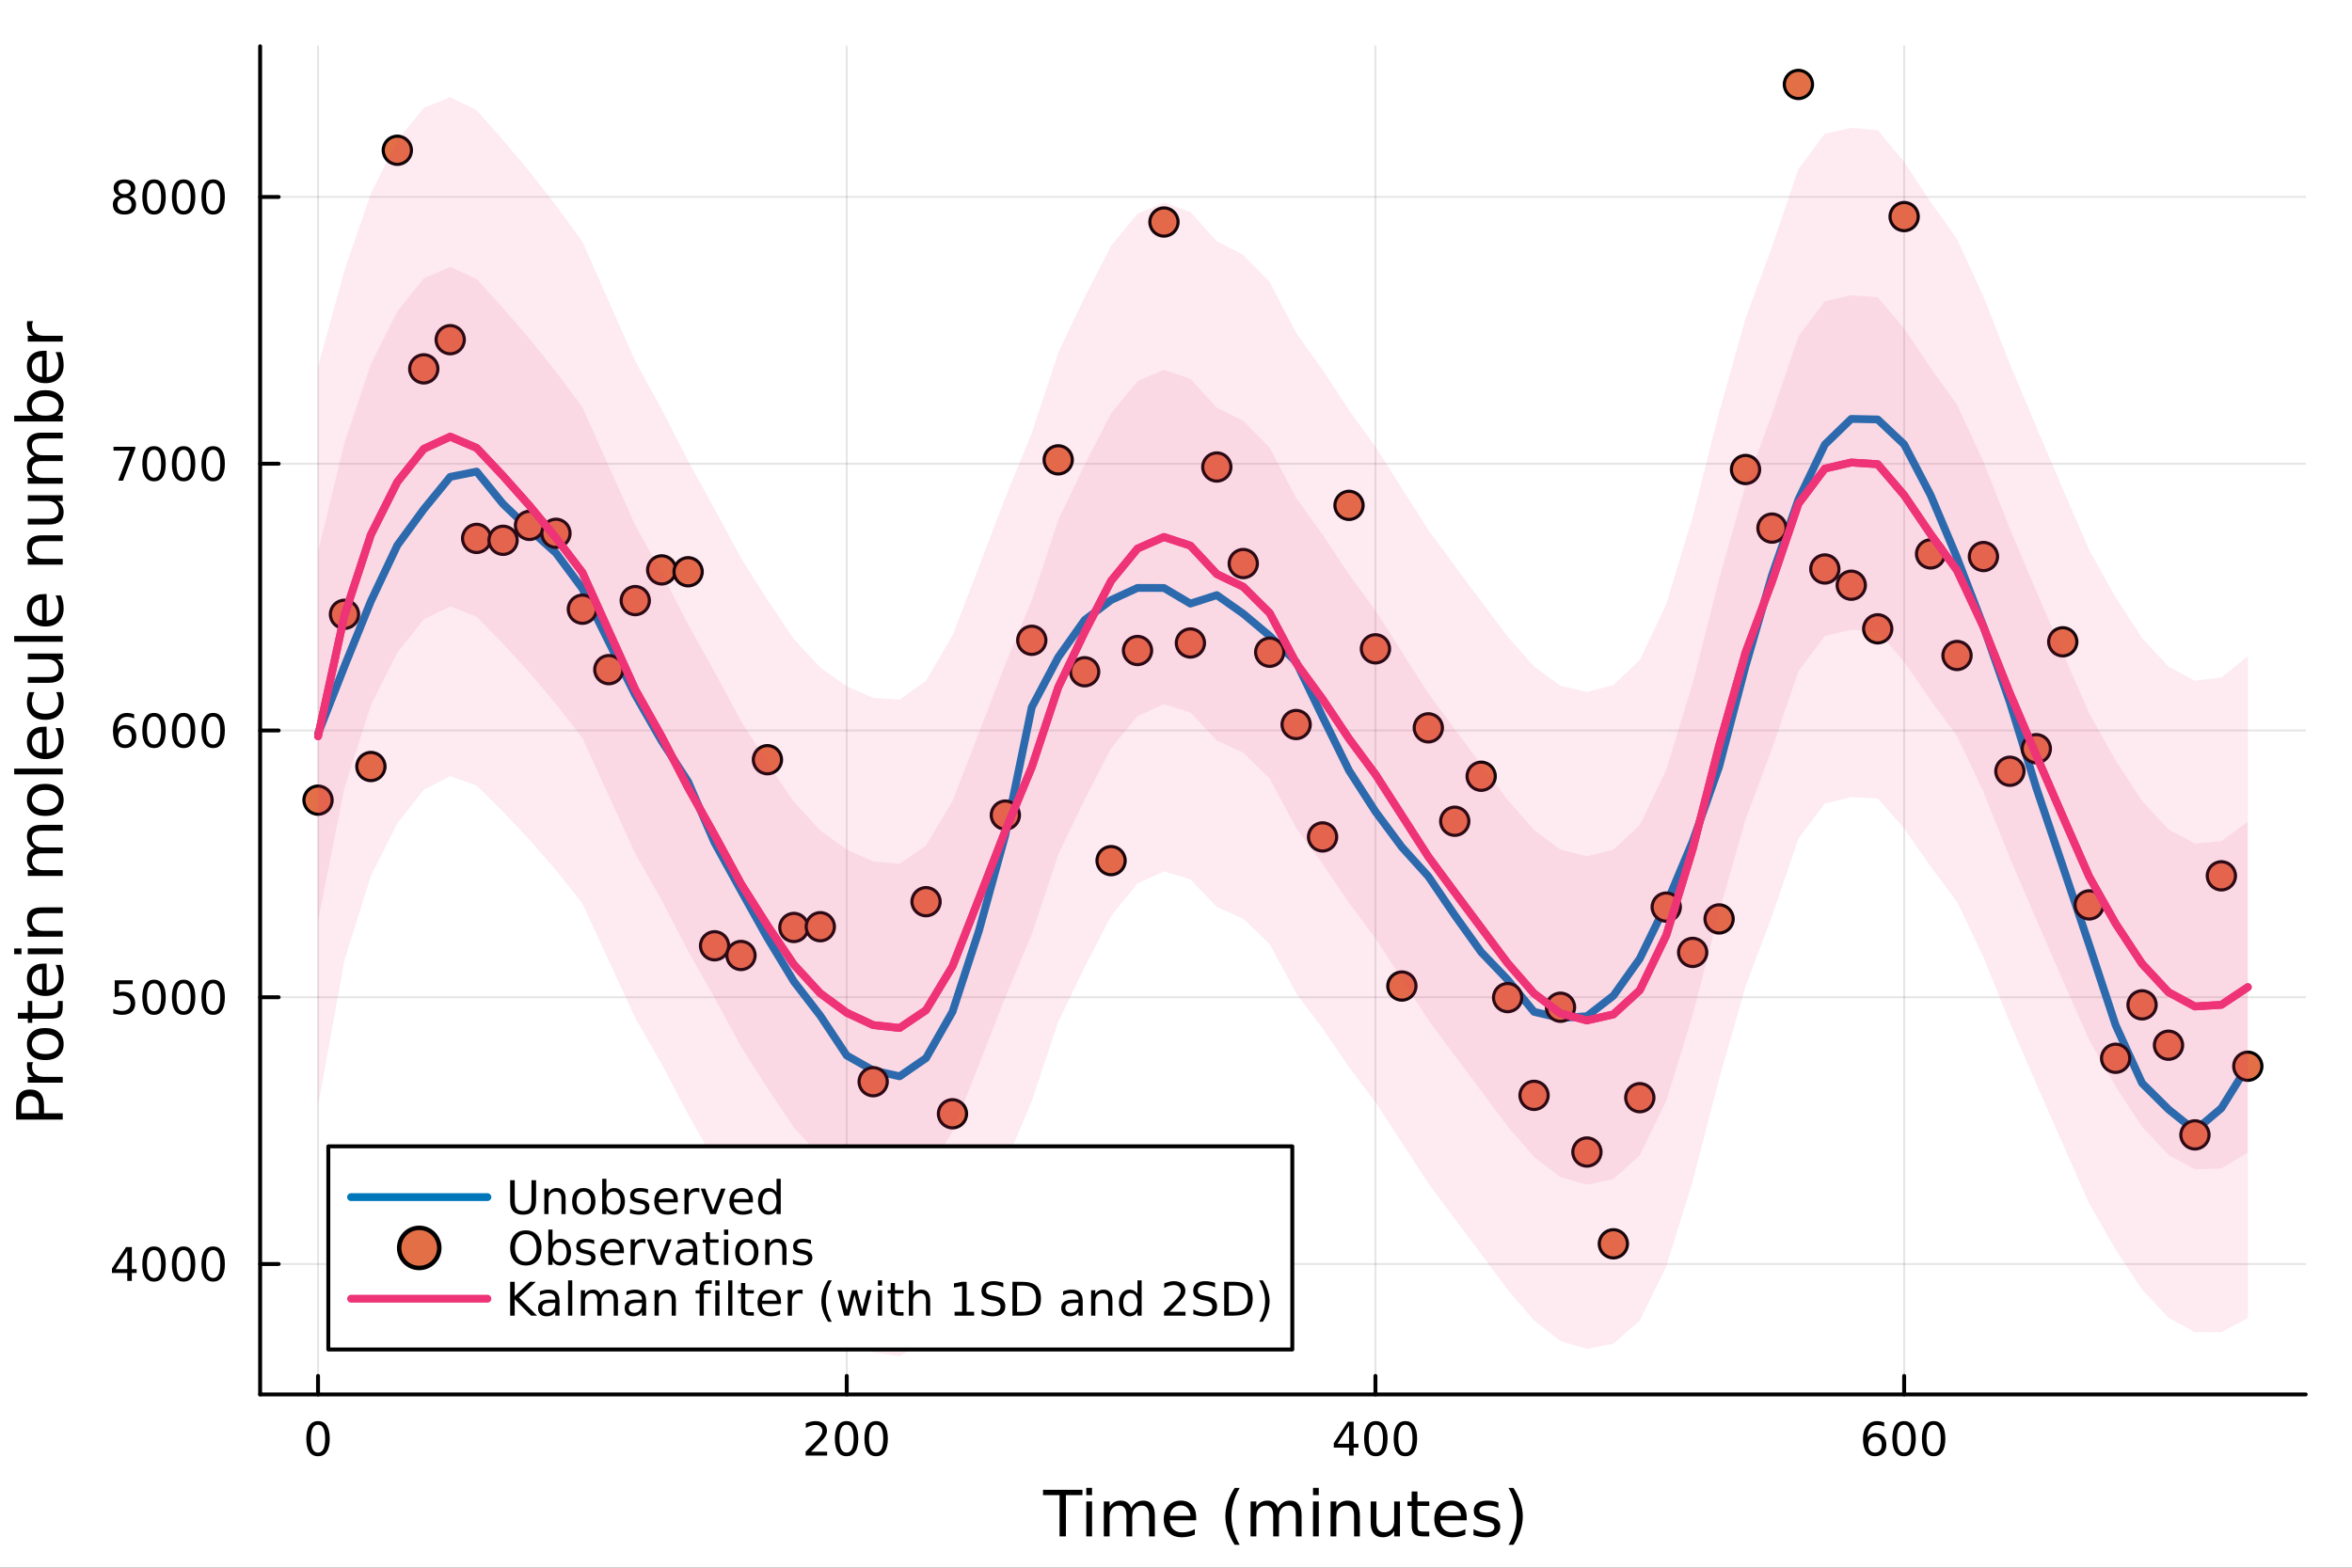 <?xml version="1.0" encoding="utf-8"?>
<svg xmlns="http://www.w3.org/2000/svg" xmlns:xlink="http://www.w3.org/1999/xlink" width="600" height="400" viewBox="0 0 2400 1600">
<rect x="0" y="0" width="2400" height="1600" fill="#333333" stroke="none"/>
<defs>
  <clipPath id="clip460">
    <rect x="0" y="0" width="2400" height="1600"/>
  </clipPath>
</defs>
<path clip-path="url(#clip460)" d="M0 1600 L2400 1600 L2400 0 L0 0  Z" fill="#ffffff" fill-rule="evenodd" fill-opacity="1"/>
<defs>
  <clipPath id="clip461">
    <rect x="480" y="0" width="1681" height="1600"/>
  </clipPath>
</defs>
<path clip-path="url(#clip460)" d="M265.445 1423.18 L2352.76 1423.18 L2352.76 47.244 L265.445 47.244  Z" fill="#ffffff" fill-rule="evenodd" fill-opacity="1"/>
<defs>
  <clipPath id="clip462">
    <rect x="265" y="47" width="2088" height="1377"/>
  </clipPath>
</defs>
<polyline clip-path="url(#clip462)" style="stroke:#000000; stroke-linecap:round; stroke-linejoin:round; stroke-width:2; stroke-opacity:0.1; fill:none" points="324.52,1423.18 324.52,47.244 "/>
<polyline clip-path="url(#clip462)" style="stroke:#000000; stroke-linecap:round; stroke-linejoin:round; stroke-width:2; stroke-opacity:0.1; fill:none" points="864.016,1423.18 864.016,47.244 "/>
<polyline clip-path="url(#clip462)" style="stroke:#000000; stroke-linecap:round; stroke-linejoin:round; stroke-width:2; stroke-opacity:0.1; fill:none" points="1403.51,1423.18 1403.51,47.244 "/>
<polyline clip-path="url(#clip462)" style="stroke:#000000; stroke-linecap:round; stroke-linejoin:round; stroke-width:2; stroke-opacity:0.1; fill:none" points="1943.01,1423.18 1943.01,47.244 "/>
<polyline clip-path="url(#clip460)" style="stroke:#000000; stroke-linecap:round; stroke-linejoin:round; stroke-width:4; stroke-opacity:1; fill:none" points="265.445,1423.18 2352.76,1423.18 "/>
<polyline clip-path="url(#clip460)" style="stroke:#000000; stroke-linecap:round; stroke-linejoin:round; stroke-width:4; stroke-opacity:1; fill:none" points="324.52,1423.18 324.52,1404.28 "/>
<polyline clip-path="url(#clip460)" style="stroke:#000000; stroke-linecap:round; stroke-linejoin:round; stroke-width:4; stroke-opacity:1; fill:none" points="864.016,1423.18 864.016,1404.28 "/>
<polyline clip-path="url(#clip460)" style="stroke:#000000; stroke-linecap:round; stroke-linejoin:round; stroke-width:4; stroke-opacity:1; fill:none" points="1403.51,1423.18 1403.51,1404.28 "/>
<polyline clip-path="url(#clip460)" style="stroke:#000000; stroke-linecap:round; stroke-linejoin:round; stroke-width:4; stroke-opacity:1; fill:none" points="1943.01,1423.18 1943.01,1404.28 "/>
<path clip-path="url(#clip460)" d="M324.52 1454.1 Q320.908 1454.1 319.08 1457.66 Q317.274 1461.2 317.274 1468.33 Q317.274 1475.44 319.08 1479.01 Q320.908 1482.55 324.52 1482.55 Q328.154 1482.55 329.959 1479.01 Q331.788 1475.44 331.788 1468.33 Q331.788 1461.2 329.959 1457.66 Q328.154 1454.1 324.52 1454.1 M324.52 1450.39 Q330.33 1450.39 333.385 1455 Q336.464 1459.58 336.464 1468.33 Q336.464 1477.06 333.385 1481.67 Q330.33 1486.25 324.52 1486.25 Q318.709 1486.25 315.631 1481.67 Q312.575 1477.06 312.575 1468.33 Q312.575 1459.58 315.631 1455 Q318.709 1450.39 324.52 1450.39 Z" fill="#000000" fill-rule="nonzero" fill-opacity="1" /><path clip-path="url(#clip460)" d="M827.708 1481.64 L844.028 1481.64 L844.028 1485.58 L822.083 1485.58 L822.083 1481.64 Q824.745 1478.89 829.329 1474.26 Q833.935 1469.61 835.116 1468.27 Q837.361 1465.74 838.241 1464.01 Q839.143 1462.25 839.143 1460.56 Q839.143 1457.8 837.199 1456.07 Q835.278 1454.33 832.176 1454.33 Q829.977 1454.33 827.523 1455.09 Q825.092 1455.86 822.315 1457.41 L822.315 1452.69 Q825.139 1451.55 827.592 1450.97 Q830.046 1450.39 832.083 1450.39 Q837.454 1450.39 840.648 1453.08 Q843.842 1455.77 843.842 1460.26 Q843.842 1462.39 843.032 1464.31 Q842.245 1466.2 840.139 1468.8 Q839.56 1469.47 836.458 1472.69 Q833.356 1475.88 827.708 1481.64 Z" fill="#000000" fill-rule="nonzero" fill-opacity="1" /><path clip-path="url(#clip460)" d="M863.842 1454.1 Q860.231 1454.1 858.402 1457.66 Q856.597 1461.2 856.597 1468.33 Q856.597 1475.44 858.402 1479.01 Q860.231 1482.55 863.842 1482.55 Q867.476 1482.55 869.282 1479.01 Q871.111 1475.44 871.111 1468.33 Q871.111 1461.2 869.282 1457.66 Q867.476 1454.1 863.842 1454.1 M863.842 1450.39 Q869.652 1450.39 872.708 1455 Q875.787 1459.58 875.787 1468.33 Q875.787 1477.06 872.708 1481.67 Q869.652 1486.25 863.842 1486.25 Q858.032 1486.25 854.953 1481.67 Q851.898 1477.06 851.898 1468.33 Q851.898 1459.58 854.953 1455 Q858.032 1450.39 863.842 1450.39 Z" fill="#000000" fill-rule="nonzero" fill-opacity="1" /><path clip-path="url(#clip460)" d="M894.004 1454.1 Q890.393 1454.1 888.564 1457.66 Q886.759 1461.2 886.759 1468.33 Q886.759 1475.44 888.564 1479.01 Q890.393 1482.55 894.004 1482.55 Q897.638 1482.55 899.444 1479.01 Q901.273 1475.44 901.273 1468.33 Q901.273 1461.2 899.444 1457.66 Q897.638 1454.1 894.004 1454.1 M894.004 1450.39 Q899.814 1450.39 902.87 1455 Q905.949 1459.58 905.949 1468.33 Q905.949 1477.06 902.87 1481.67 Q899.814 1486.25 894.004 1486.25 Q888.194 1486.25 885.115 1481.67 Q882.06 1477.06 882.06 1468.33 Q882.06 1459.58 885.115 1455 Q888.194 1450.39 894.004 1450.39 Z" fill="#000000" fill-rule="nonzero" fill-opacity="1" /><path clip-path="url(#clip460)" d="M1376.6 1455.09 L1364.8 1473.54 L1376.6 1473.54 L1376.6 1455.09 M1375.38 1451.02 L1381.26 1451.02 L1381.26 1473.54 L1386.19 1473.54 L1386.19 1477.43 L1381.26 1477.43 L1381.26 1485.58 L1376.6 1485.58 L1376.6 1477.43 L1361 1477.43 L1361 1472.92 L1375.38 1451.02 Z" fill="#000000" fill-rule="nonzero" fill-opacity="1" /><path clip-path="url(#clip460)" d="M1403.92 1454.1 Q1400.31 1454.1 1398.48 1457.66 Q1396.67 1461.2 1396.67 1468.33 Q1396.67 1475.44 1398.48 1479.01 Q1400.31 1482.55 1403.92 1482.55 Q1407.55 1482.55 1409.36 1479.01 Q1411.19 1475.44 1411.19 1468.33 Q1411.19 1461.2 1409.36 1457.66 Q1407.55 1454.1 1403.92 1454.1 M1403.92 1450.39 Q1409.73 1450.39 1412.78 1455 Q1415.86 1459.58 1415.86 1468.33 Q1415.86 1477.06 1412.78 1481.67 Q1409.73 1486.25 1403.92 1486.25 Q1398.11 1486.25 1395.03 1481.67 Q1391.97 1477.06 1391.97 1468.33 Q1391.97 1459.58 1395.03 1455 Q1398.11 1450.39 1403.92 1450.39 Z" fill="#000000" fill-rule="nonzero" fill-opacity="1" /><path clip-path="url(#clip460)" d="M1434.08 1454.1 Q1430.47 1454.1 1428.64 1457.66 Q1426.83 1461.2 1426.83 1468.33 Q1426.83 1475.44 1428.64 1479.01 Q1430.47 1482.55 1434.08 1482.55 Q1437.71 1482.55 1439.52 1479.01 Q1441.35 1475.44 1441.35 1468.33 Q1441.35 1461.2 1439.52 1457.66 Q1437.71 1454.1 1434.08 1454.1 M1434.08 1450.39 Q1439.89 1450.39 1442.94 1455 Q1446.02 1459.58 1446.02 1468.33 Q1446.02 1477.06 1442.94 1481.67 Q1439.89 1486.25 1434.08 1486.25 Q1428.27 1486.25 1425.19 1481.67 Q1422.13 1477.06 1422.13 1468.33 Q1422.13 1459.58 1425.19 1455 Q1428.27 1450.39 1434.08 1450.39 Z" fill="#000000" fill-rule="nonzero" fill-opacity="1" /><path clip-path="url(#clip460)" d="M1913.33 1466.44 Q1910.18 1466.44 1908.33 1468.59 Q1906.5 1470.74 1906.5 1474.49 Q1906.5 1478.22 1908.33 1480.39 Q1910.18 1482.55 1913.33 1482.55 Q1916.48 1482.55 1918.31 1480.39 Q1920.16 1478.22 1920.16 1474.49 Q1920.16 1470.74 1918.31 1468.59 Q1916.48 1466.44 1913.33 1466.44 M1922.62 1451.78 L1922.62 1456.04 Q1920.86 1455.21 1919.05 1454.77 Q1917.27 1454.33 1915.51 1454.33 Q1910.88 1454.33 1908.43 1457.45 Q1905.99 1460.58 1905.65 1466.9 Q1907.01 1464.89 1909.07 1463.82 Q1911.13 1462.73 1913.61 1462.73 Q1918.82 1462.73 1921.83 1465.9 Q1924.86 1469.05 1924.86 1474.49 Q1924.86 1479.82 1921.71 1483.03 Q1918.56 1486.25 1913.33 1486.25 Q1907.34 1486.25 1904.17 1481.67 Q1900.99 1477.06 1900.99 1468.33 Q1900.99 1460.14 1904.88 1455.28 Q1908.77 1450.39 1915.32 1450.39 Q1917.08 1450.39 1918.87 1450.74 Q1920.67 1451.09 1922.62 1451.78 Z" fill="#000000" fill-rule="nonzero" fill-opacity="1" /><path clip-path="url(#clip460)" d="M1942.92 1454.1 Q1939.3 1454.1 1937.48 1457.66 Q1935.67 1461.2 1935.67 1468.33 Q1935.67 1475.44 1937.48 1479.01 Q1939.3 1482.55 1942.92 1482.55 Q1946.55 1482.55 1948.36 1479.01 Q1950.18 1475.44 1950.18 1468.33 Q1950.18 1461.2 1948.36 1457.66 Q1946.55 1454.1 1942.92 1454.1 M1942.92 1450.39 Q1948.73 1450.39 1951.78 1455 Q1954.86 1459.58 1954.86 1468.33 Q1954.86 1477.06 1951.78 1481.67 Q1948.73 1486.25 1942.92 1486.25 Q1937.11 1486.25 1934.03 1481.67 Q1930.97 1477.06 1930.97 1468.33 Q1930.97 1459.58 1934.03 1455 Q1937.11 1450.39 1942.92 1450.39 Z" fill="#000000" fill-rule="nonzero" fill-opacity="1" /><path clip-path="url(#clip460)" d="M1973.08 1454.1 Q1969.47 1454.1 1967.64 1457.66 Q1965.83 1461.2 1965.83 1468.33 Q1965.83 1475.44 1967.64 1479.01 Q1969.47 1482.55 1973.08 1482.55 Q1976.71 1482.55 1978.52 1479.01 Q1980.35 1475.44 1980.35 1468.33 Q1980.35 1461.2 1978.52 1457.66 Q1976.71 1454.1 1973.08 1454.1 M1973.08 1450.39 Q1978.89 1450.39 1981.94 1455 Q1985.02 1459.58 1985.02 1468.33 Q1985.02 1477.06 1981.94 1481.67 Q1978.89 1486.25 1973.08 1486.25 Q1967.27 1486.25 1964.19 1481.67 Q1961.13 1477.06 1961.13 1468.33 Q1961.13 1459.58 1964.19 1455 Q1967.27 1450.39 1973.08 1450.39 Z" fill="#000000" fill-rule="nonzero" fill-opacity="1" /><path clip-path="url(#clip460)" d="M1064.32 1520.52 L1104.52 1520.52 L1104.52 1525.93 L1087.65 1525.93 L1087.65 1568.04 L1081.19 1568.04 L1081.19 1525.93 L1064.32 1525.93 L1064.32 1520.52 Z" fill="#000000" fill-rule="nonzero" fill-opacity="1" /><path clip-path="url(#clip460)" d="M1108.47 1532.4 L1114.33 1532.4 L1114.33 1568.04 L1108.47 1568.04 L1108.47 1532.4 M1108.47 1518.52 L1114.33 1518.52 L1114.33 1525.93 L1108.47 1525.93 L1108.47 1518.52 Z" fill="#000000" fill-rule="nonzero" fill-opacity="1" /><path clip-path="url(#clip460)" d="M1154.33 1539.24 Q1156.53 1535.29 1159.59 1533.41 Q1162.64 1531.54 1166.78 1531.54 Q1172.35 1531.54 1175.37 1535.45 Q1178.4 1539.33 1178.4 1546.53 L1178.4 1568.04 L1172.51 1568.04 L1172.51 1546.72 Q1172.51 1541.59 1170.69 1539.11 Q1168.88 1536.63 1165.16 1536.63 Q1160.6 1536.63 1157.96 1539.65 Q1155.32 1542.68 1155.32 1547.9 L1155.32 1568.04 L1149.43 1568.04 L1149.43 1546.72 Q1149.43 1541.56 1147.62 1539.11 Q1145.8 1536.63 1142.02 1536.63 Q1137.53 1536.63 1134.89 1539.68 Q1132.25 1542.71 1132.25 1547.9 L1132.25 1568.04 L1126.36 1568.04 L1126.36 1532.4 L1132.25 1532.4 L1132.25 1537.93 Q1134.25 1534.66 1137.05 1533.1 Q1139.85 1531.54 1143.7 1531.54 Q1147.59 1531.54 1150.29 1533.51 Q1153.03 1535.48 1154.33 1539.24 Z" fill="#000000" fill-rule="nonzero" fill-opacity="1" /><path clip-path="url(#clip460)" d="M1220.57 1548.76 L1220.57 1551.62 L1193.64 1551.62 Q1194.02 1557.67 1197.27 1560.85 Q1200.55 1564 1206.37 1564 Q1209.75 1564 1212.9 1563.17 Q1216.08 1562.35 1219.2 1560.69 L1219.2 1566.23 Q1216.05 1567.57 1212.74 1568.27 Q1209.43 1568.97 1206.02 1568.97 Q1197.49 1568.97 1192.5 1564 Q1187.53 1559.04 1187.53 1550.57 Q1187.53 1541.82 1192.24 1536.69 Q1196.98 1531.54 1205.01 1531.54 Q1212.2 1531.54 1216.37 1536.18 Q1220.57 1540.8 1220.57 1548.76 M1214.71 1547.04 Q1214.65 1542.23 1212.01 1539.37 Q1209.4 1536.5 1205.07 1536.5 Q1200.17 1536.5 1197.21 1539.27 Q1194.28 1542.04 1193.83 1547.07 L1214.71 1547.04 Z" fill="#000000" fill-rule="nonzero" fill-opacity="1" /><path clip-path="url(#clip460)" d="M1264.97 1518.58 Q1260.71 1525.9 1258.64 1533.06 Q1256.57 1540.23 1256.57 1547.58 Q1256.57 1554.93 1258.64 1562.16 Q1260.74 1569.35 1264.97 1576.64 L1259.88 1576.64 Q1255.1 1569.16 1252.72 1561.93 Q1250.36 1554.71 1250.36 1547.58 Q1250.36 1540.48 1252.72 1533.29 Q1255.07 1526.09 1259.88 1518.58 L1264.97 1518.58 Z" fill="#000000" fill-rule="nonzero" fill-opacity="1" /><path clip-path="url(#clip460)" d="M1304.09 1539.24 Q1306.28 1535.29 1309.34 1533.41 Q1312.39 1531.54 1316.53 1531.54 Q1322.1 1531.54 1325.13 1535.45 Q1328.15 1539.33 1328.15 1546.53 L1328.15 1568.04 L1322.26 1568.04 L1322.26 1546.72 Q1322.26 1541.59 1320.45 1539.11 Q1318.63 1536.63 1314.91 1536.63 Q1310.36 1536.63 1307.72 1539.65 Q1305.07 1542.68 1305.07 1547.9 L1305.07 1568.04 L1299.19 1568.04 L1299.19 1546.72 Q1299.19 1541.56 1297.37 1539.11 Q1295.56 1536.63 1291.77 1536.63 Q1287.28 1536.63 1284.64 1539.68 Q1282 1542.71 1282 1547.9 L1282 1568.04 L1276.11 1568.04 L1276.11 1532.4 L1282 1532.4 L1282 1537.93 Q1284 1534.66 1286.8 1533.1 Q1289.61 1531.54 1293.46 1531.54 Q1297.34 1531.54 1300.05 1533.51 Q1302.78 1535.48 1304.09 1539.24 Z" fill="#000000" fill-rule="nonzero" fill-opacity="1" /><path clip-path="url(#clip460)" d="M1339.83 1532.4 L1345.69 1532.4 L1345.69 1568.04 L1339.83 1568.04 L1339.83 1532.4 M1339.83 1518.52 L1345.69 1518.52 L1345.69 1525.93 L1339.83 1525.93 L1339.83 1518.52 Z" fill="#000000" fill-rule="nonzero" fill-opacity="1" /><path clip-path="url(#clip460)" d="M1387.57 1546.53 L1387.57 1568.04 L1381.72 1568.04 L1381.72 1546.72 Q1381.72 1541.66 1379.74 1539.14 Q1377.77 1536.63 1373.82 1536.63 Q1369.08 1536.63 1366.34 1539.65 Q1363.61 1542.68 1363.61 1547.9 L1363.61 1568.04 L1357.72 1568.04 L1357.72 1532.4 L1363.61 1532.4 L1363.61 1537.93 Q1365.71 1534.72 1368.54 1533.13 Q1371.4 1531.54 1375.13 1531.54 Q1381.27 1531.54 1384.42 1535.36 Q1387.57 1539.14 1387.57 1546.53 Z" fill="#000000" fill-rule="nonzero" fill-opacity="1" /><path clip-path="url(#clip460)" d="M1398.65 1553.98 L1398.65 1532.4 L1404.51 1532.4 L1404.51 1553.75 Q1404.51 1558.81 1406.48 1561.36 Q1408.45 1563.87 1412.4 1563.87 Q1417.14 1563.87 1419.88 1560.85 Q1422.65 1557.83 1422.65 1552.61 L1422.65 1532.4 L1428.51 1532.4 L1428.51 1568.04 L1422.65 1568.04 L1422.65 1562.57 Q1420.52 1565.82 1417.68 1567.41 Q1414.88 1568.97 1411.16 1568.97 Q1405.02 1568.97 1401.83 1565.15 Q1398.65 1561.33 1398.65 1553.98 M1413.39 1531.54 L1413.39 1531.54 Z" fill="#000000" fill-rule="nonzero" fill-opacity="1" /><path clip-path="url(#clip460)" d="M1446.36 1522.27 L1446.36 1532.4 L1458.42 1532.4 L1458.42 1536.95 L1446.36 1536.95 L1446.36 1556.3 Q1446.36 1560.66 1447.54 1561.9 Q1448.75 1563.14 1452.41 1563.14 L1458.42 1563.14 L1458.42 1568.04 L1452.41 1568.04 Q1445.63 1568.04 1443.05 1565.53 Q1440.47 1562.98 1440.47 1556.3 L1440.47 1536.95 L1436.18 1536.95 L1436.18 1532.4 L1440.47 1532.4 L1440.47 1522.27 L1446.36 1522.27 Z" fill="#000000" fill-rule="nonzero" fill-opacity="1" /><path clip-path="url(#clip460)" d="M1496.62 1548.76 L1496.62 1551.62 L1469.69 1551.62 Q1470.07 1557.67 1473.32 1560.85 Q1476.6 1564 1482.42 1564 Q1485.8 1564 1488.95 1563.17 Q1492.13 1562.35 1495.25 1560.69 L1495.25 1566.23 Q1492.1 1567.57 1488.79 1568.27 Q1485.48 1568.97 1482.07 1568.97 Q1473.54 1568.97 1468.55 1564 Q1463.58 1559.04 1463.58 1550.57 Q1463.58 1541.82 1468.29 1536.69 Q1473.03 1531.54 1481.05 1531.54 Q1488.25 1531.54 1492.42 1536.18 Q1496.62 1540.8 1496.62 1548.76 M1490.76 1547.04 Q1490.7 1542.23 1488.06 1539.37 Q1485.45 1536.5 1481.12 1536.5 Q1476.22 1536.5 1473.26 1539.27 Q1470.33 1542.04 1469.88 1547.07 L1490.76 1547.04 Z" fill="#000000" fill-rule="nonzero" fill-opacity="1" /><path clip-path="url(#clip460)" d="M1528.96 1533.45 L1528.96 1538.98 Q1526.47 1537.71 1523.8 1537.07 Q1521.13 1536.44 1518.26 1536.44 Q1513.9 1536.44 1511.7 1537.77 Q1509.54 1539.11 1509.54 1541.79 Q1509.54 1543.82 1511.1 1545 Q1512.66 1546.15 1517.37 1547.2 L1519.38 1547.64 Q1525.61 1548.98 1528.22 1551.43 Q1530.87 1553.85 1530.87 1558.21 Q1530.87 1563.17 1526.92 1566.07 Q1523 1568.97 1516.13 1568.97 Q1513.26 1568.97 1510.15 1568.39 Q1507.06 1567.85 1503.62 1566.74 L1503.62 1560.69 Q1506.87 1562.38 1510.02 1563.24 Q1513.17 1564.07 1516.26 1564.07 Q1520.39 1564.07 1522.62 1562.66 Q1524.85 1561.23 1524.85 1558.65 Q1524.85 1556.27 1523.23 1554.99 Q1521.64 1553.72 1516.19 1552.54 L1514.16 1552.07 Q1508.71 1550.92 1506.29 1548.56 Q1503.88 1546.18 1503.88 1542.04 Q1503.88 1537.01 1507.44 1534.27 Q1511 1531.54 1517.56 1531.54 Q1520.81 1531.54 1523.67 1532.01 Q1526.54 1532.49 1528.96 1533.45 Z" fill="#000000" fill-rule="nonzero" fill-opacity="1" /><path clip-path="url(#clip460)" d="M1539.27 1518.58 L1544.36 1518.58 Q1549.14 1526.09 1551.49 1533.29 Q1553.88 1540.48 1553.88 1547.58 Q1553.88 1554.71 1551.49 1561.93 Q1549.14 1569.16 1544.36 1576.64 L1539.27 1576.64 Q1543.5 1569.35 1545.57 1562.16 Q1547.67 1554.93 1547.67 1547.58 Q1547.67 1540.23 1545.57 1533.06 Q1543.5 1525.9 1539.27 1518.58 Z" fill="#000000" fill-rule="nonzero" fill-opacity="1" /><polyline clip-path="url(#clip462)" style="stroke:#000000; stroke-linecap:round; stroke-linejoin:round; stroke-width:2; stroke-opacity:0.1; fill:none" points="265.445,1290.07 2352.76,1290.07 "/>
<polyline clip-path="url(#clip462)" style="stroke:#000000; stroke-linecap:round; stroke-linejoin:round; stroke-width:2; stroke-opacity:0.1; fill:none" points="265.445,1017.8 2352.76,1017.8 "/>
<polyline clip-path="url(#clip462)" style="stroke:#000000; stroke-linecap:round; stroke-linejoin:round; stroke-width:2; stroke-opacity:0.1; fill:none" points="265.445,745.54 2352.76,745.54 "/>
<polyline clip-path="url(#clip462)" style="stroke:#000000; stroke-linecap:round; stroke-linejoin:round; stroke-width:2; stroke-opacity:0.1; fill:none" points="265.445,473.277 2352.76,473.277 "/>
<polyline clip-path="url(#clip462)" style="stroke:#000000; stroke-linecap:round; stroke-linejoin:round; stroke-width:2; stroke-opacity:0.1; fill:none" points="265.445,201.013 2352.76,201.013 "/>
<polyline clip-path="url(#clip460)" style="stroke:#000000; stroke-linecap:round; stroke-linejoin:round; stroke-width:4; stroke-opacity:1; fill:none" points="265.445,1423.18 265.445,47.244 "/>
<polyline clip-path="url(#clip460)" style="stroke:#000000; stroke-linecap:round; stroke-linejoin:round; stroke-width:4; stroke-opacity:1; fill:none" points="265.445,1290.07 284.342,1290.07 "/>
<polyline clip-path="url(#clip460)" style="stroke:#000000; stroke-linecap:round; stroke-linejoin:round; stroke-width:4; stroke-opacity:1; fill:none" points="265.445,1017.8 284.342,1017.8 "/>
<polyline clip-path="url(#clip460)" style="stroke:#000000; stroke-linecap:round; stroke-linejoin:round; stroke-width:4; stroke-opacity:1; fill:none" points="265.445,745.54 284.342,745.54 "/>
<polyline clip-path="url(#clip460)" style="stroke:#000000; stroke-linecap:round; stroke-linejoin:round; stroke-width:4; stroke-opacity:1; fill:none" points="265.445,473.277 284.342,473.277 "/>
<polyline clip-path="url(#clip460)" style="stroke:#000000; stroke-linecap:round; stroke-linejoin:round; stroke-width:4; stroke-opacity:1; fill:none" points="265.445,201.013 284.342,201.013 "/>
<path clip-path="url(#clip460)" d="M129.862 1276.86 L118.056 1295.31 L129.862 1295.31 L129.862 1276.86 M128.635 1272.79 L134.515 1272.79 L134.515 1295.31 L139.445 1295.31 L139.445 1299.2 L134.515 1299.2 L134.515 1307.35 L129.862 1307.35 L129.862 1299.2 L114.26 1299.2 L114.26 1294.69 L128.635 1272.79 Z" fill="#000000" fill-rule="nonzero" fill-opacity="1" /><path clip-path="url(#clip460)" d="M157.177 1275.87 Q153.566 1275.87 151.737 1279.43 Q149.931 1282.97 149.931 1290.1 Q149.931 1297.21 151.737 1300.77 Q153.566 1304.32 157.177 1304.32 Q160.811 1304.32 162.616 1300.77 Q164.445 1297.21 164.445 1290.1 Q164.445 1282.97 162.616 1279.43 Q160.811 1275.87 157.177 1275.87 M157.177 1272.16 Q162.987 1272.16 166.042 1276.77 Q169.121 1281.35 169.121 1290.1 Q169.121 1298.83 166.042 1303.44 Q162.987 1308.02 157.177 1308.02 Q151.366 1308.02 148.288 1303.44 Q145.232 1298.83 145.232 1290.1 Q145.232 1281.35 148.288 1276.77 Q151.366 1272.16 157.177 1272.16 Z" fill="#000000" fill-rule="nonzero" fill-opacity="1" /><path clip-path="url(#clip460)" d="M187.338 1275.87 Q183.727 1275.87 181.899 1279.43 Q180.093 1282.97 180.093 1290.1 Q180.093 1297.21 181.899 1300.77 Q183.727 1304.32 187.338 1304.32 Q190.973 1304.32 192.778 1300.77 Q194.607 1297.21 194.607 1290.1 Q194.607 1282.97 192.778 1279.43 Q190.973 1275.87 187.338 1275.87 M187.338 1272.16 Q193.149 1272.16 196.204 1276.77 Q199.283 1281.35 199.283 1290.1 Q199.283 1298.83 196.204 1303.44 Q193.149 1308.02 187.338 1308.02 Q181.528 1308.02 178.45 1303.44 Q175.394 1298.83 175.394 1290.1 Q175.394 1281.35 178.45 1276.77 Q181.528 1272.16 187.338 1272.16 Z" fill="#000000" fill-rule="nonzero" fill-opacity="1" /><path clip-path="url(#clip460)" d="M217.5 1275.87 Q213.889 1275.87 212.061 1279.43 Q210.255 1282.97 210.255 1290.1 Q210.255 1297.21 212.061 1300.77 Q213.889 1304.32 217.5 1304.32 Q221.135 1304.32 222.94 1300.77 Q224.769 1297.21 224.769 1290.1 Q224.769 1282.97 222.94 1279.43 Q221.135 1275.87 217.5 1275.87 M217.5 1272.16 Q223.31 1272.16 226.366 1276.77 Q229.445 1281.35 229.445 1290.1 Q229.445 1298.83 226.366 1303.44 Q223.31 1308.02 217.5 1308.02 Q211.69 1308.02 208.612 1303.44 Q205.556 1298.83 205.556 1290.1 Q205.556 1281.35 208.612 1276.77 Q211.69 1272.16 217.5 1272.16 Z" fill="#000000" fill-rule="nonzero" fill-opacity="1" /><path clip-path="url(#clip460)" d="M117.061 1000.52 L135.417 1000.52 L135.417 1004.46 L121.343 1004.46 L121.343 1012.93 Q122.362 1012.58 123.38 1012.42 Q124.399 1012.24 125.418 1012.24 Q131.205 1012.24 134.584 1015.41 Q137.964 1018.58 137.964 1024 Q137.964 1029.57 134.492 1032.68 Q131.019 1035.76 124.7 1035.76 Q122.524 1035.76 120.255 1035.38 Q118.01 1035.01 115.603 1034.27 L115.603 1029.57 Q117.686 1030.71 119.908 1031.26 Q122.13 1031.82 124.607 1031.82 Q128.612 1031.82 130.95 1029.71 Q133.288 1027.61 133.288 1024 Q133.288 1020.38 130.95 1018.28 Q128.612 1016.17 124.607 1016.17 Q122.732 1016.17 120.857 1016.59 Q119.006 1017.01 117.061 1017.88 L117.061 1000.52 Z" fill="#000000" fill-rule="nonzero" fill-opacity="1" /><path clip-path="url(#clip460)" d="M157.177 1003.6 Q153.566 1003.6 151.737 1007.17 Q149.931 1010.71 149.931 1017.84 Q149.931 1024.95 151.737 1028.51 Q153.566 1032.05 157.177 1032.05 Q160.811 1032.05 162.616 1028.51 Q164.445 1024.95 164.445 1017.84 Q164.445 1010.71 162.616 1007.17 Q160.811 1003.6 157.177 1003.6 M157.177 999.899 Q162.987 999.899 166.042 1004.51 Q169.121 1009.09 169.121 1017.84 Q169.121 1026.57 166.042 1031.17 Q162.987 1035.76 157.177 1035.76 Q151.366 1035.76 148.288 1031.17 Q145.232 1026.57 145.232 1017.84 Q145.232 1009.09 148.288 1004.51 Q151.366 999.899 157.177 999.899 Z" fill="#000000" fill-rule="nonzero" fill-opacity="1" /><path clip-path="url(#clip460)" d="M187.338 1003.6 Q183.727 1003.6 181.899 1007.17 Q180.093 1010.71 180.093 1017.84 Q180.093 1024.95 181.899 1028.51 Q183.727 1032.05 187.338 1032.05 Q190.973 1032.05 192.778 1028.51 Q194.607 1024.95 194.607 1017.84 Q194.607 1010.71 192.778 1007.17 Q190.973 1003.6 187.338 1003.6 M187.338 999.899 Q193.149 999.899 196.204 1004.51 Q199.283 1009.09 199.283 1017.84 Q199.283 1026.57 196.204 1031.17 Q193.149 1035.76 187.338 1035.76 Q181.528 1035.76 178.45 1031.17 Q175.394 1026.57 175.394 1017.84 Q175.394 1009.09 178.45 1004.51 Q181.528 999.899 187.338 999.899 Z" fill="#000000" fill-rule="nonzero" fill-opacity="1" /><path clip-path="url(#clip460)" d="M217.5 1003.6 Q213.889 1003.6 212.061 1007.17 Q210.255 1010.71 210.255 1017.84 Q210.255 1024.95 212.061 1028.51 Q213.889 1032.05 217.5 1032.05 Q221.135 1032.05 222.94 1028.51 Q224.769 1024.95 224.769 1017.84 Q224.769 1010.71 222.94 1007.17 Q221.135 1003.6 217.5 1003.6 M217.5 999.899 Q223.31 999.899 226.366 1004.51 Q229.445 1009.09 229.445 1017.84 Q229.445 1026.57 226.366 1031.17 Q223.31 1035.76 217.5 1035.76 Q211.69 1035.76 208.612 1031.17 Q205.556 1026.57 205.556 1017.84 Q205.556 1009.09 208.612 1004.51 Q211.69 999.899 217.5 999.899 Z" fill="#000000" fill-rule="nonzero" fill-opacity="1" /><path clip-path="url(#clip460)" d="M127.593 743.677 Q124.445 743.677 122.593 745.83 Q120.765 747.982 120.765 751.732 Q120.765 755.459 122.593 757.635 Q124.445 759.788 127.593 759.788 Q130.742 759.788 132.57 757.635 Q134.422 755.459 134.422 751.732 Q134.422 747.982 132.57 745.83 Q130.742 743.677 127.593 743.677 M136.876 729.024 L136.876 733.283 Q135.117 732.45 133.311 732.01 Q131.529 731.57 129.769 731.57 Q125.14 731.57 122.686 734.695 Q120.255 737.82 119.908 744.14 Q121.274 742.126 123.334 741.061 Q125.394 739.973 127.871 739.973 Q133.08 739.973 136.089 743.144 Q139.121 746.293 139.121 751.732 Q139.121 757.056 135.973 760.274 Q132.825 763.492 127.593 763.492 Q121.598 763.492 118.427 758.908 Q115.256 754.302 115.256 745.575 Q115.256 737.381 119.144 732.52 Q123.033 727.635 129.584 727.635 Q131.343 727.635 133.126 727.983 Q134.931 728.33 136.876 729.024 Z" fill="#000000" fill-rule="nonzero" fill-opacity="1" /><path clip-path="url(#clip460)" d="M157.177 731.339 Q153.566 731.339 151.737 734.904 Q149.931 738.445 149.931 745.575 Q149.931 752.681 151.737 756.246 Q153.566 759.788 157.177 759.788 Q160.811 759.788 162.616 756.246 Q164.445 752.681 164.445 745.575 Q164.445 738.445 162.616 734.904 Q160.811 731.339 157.177 731.339 M157.177 727.635 Q162.987 727.635 166.042 732.242 Q169.121 736.825 169.121 745.575 Q169.121 754.302 166.042 758.908 Q162.987 763.492 157.177 763.492 Q151.366 763.492 148.288 758.908 Q145.232 754.302 145.232 745.575 Q145.232 736.825 148.288 732.242 Q151.366 727.635 157.177 727.635 Z" fill="#000000" fill-rule="nonzero" fill-opacity="1" /><path clip-path="url(#clip460)" d="M187.338 731.339 Q183.727 731.339 181.899 734.904 Q180.093 738.445 180.093 745.575 Q180.093 752.681 181.899 756.246 Q183.727 759.788 187.338 759.788 Q190.973 759.788 192.778 756.246 Q194.607 752.681 194.607 745.575 Q194.607 738.445 192.778 734.904 Q190.973 731.339 187.338 731.339 M187.338 727.635 Q193.149 727.635 196.204 732.242 Q199.283 736.825 199.283 745.575 Q199.283 754.302 196.204 758.908 Q193.149 763.492 187.338 763.492 Q181.528 763.492 178.45 758.908 Q175.394 754.302 175.394 745.575 Q175.394 736.825 178.45 732.242 Q181.528 727.635 187.338 727.635 Z" fill="#000000" fill-rule="nonzero" fill-opacity="1" /><path clip-path="url(#clip460)" d="M217.5 731.339 Q213.889 731.339 212.061 734.904 Q210.255 738.445 210.255 745.575 Q210.255 752.681 212.061 756.246 Q213.889 759.788 217.5 759.788 Q221.135 759.788 222.94 756.246 Q224.769 752.681 224.769 745.575 Q224.769 738.445 222.94 734.904 Q221.135 731.339 217.5 731.339 M217.5 727.635 Q223.31 727.635 226.366 732.242 Q229.445 736.825 229.445 745.575 Q229.445 754.302 226.366 758.908 Q223.31 763.492 217.5 763.492 Q211.69 763.492 208.612 758.908 Q205.556 754.302 205.556 745.575 Q205.556 736.825 208.612 732.242 Q211.69 727.635 217.5 727.635 Z" fill="#000000" fill-rule="nonzero" fill-opacity="1" /><path clip-path="url(#clip460)" d="M115.834 455.997 L138.056 455.997 L138.056 457.987 L125.51 490.557 L120.626 490.557 L132.431 459.932 L115.834 459.932 L115.834 455.997 Z" fill="#000000" fill-rule="nonzero" fill-opacity="1" /><path clip-path="url(#clip460)" d="M157.177 459.075 Q153.566 459.075 151.737 462.64 Q149.931 466.182 149.931 473.311 Q149.931 480.418 151.737 483.983 Q153.566 487.524 157.177 487.524 Q160.811 487.524 162.616 483.983 Q164.445 480.418 164.445 473.311 Q164.445 466.182 162.616 462.64 Q160.811 459.075 157.177 459.075 M157.177 455.372 Q162.987 455.372 166.042 459.978 Q169.121 464.561 169.121 473.311 Q169.121 482.038 166.042 486.645 Q162.987 491.228 157.177 491.228 Q151.366 491.228 148.288 486.645 Q145.232 482.038 145.232 473.311 Q145.232 464.561 148.288 459.978 Q151.366 455.372 157.177 455.372 Z" fill="#000000" fill-rule="nonzero" fill-opacity="1" /><path clip-path="url(#clip460)" d="M187.338 459.075 Q183.727 459.075 181.899 462.64 Q180.093 466.182 180.093 473.311 Q180.093 480.418 181.899 483.983 Q183.727 487.524 187.338 487.524 Q190.973 487.524 192.778 483.983 Q194.607 480.418 194.607 473.311 Q194.607 466.182 192.778 462.64 Q190.973 459.075 187.338 459.075 M187.338 455.372 Q193.149 455.372 196.204 459.978 Q199.283 464.561 199.283 473.311 Q199.283 482.038 196.204 486.645 Q193.149 491.228 187.338 491.228 Q181.528 491.228 178.45 486.645 Q175.394 482.038 175.394 473.311 Q175.394 464.561 178.45 459.978 Q181.528 455.372 187.338 455.372 Z" fill="#000000" fill-rule="nonzero" fill-opacity="1" /><path clip-path="url(#clip460)" d="M217.5 459.075 Q213.889 459.075 212.061 462.64 Q210.255 466.182 210.255 473.311 Q210.255 480.418 212.061 483.983 Q213.889 487.524 217.5 487.524 Q221.135 487.524 222.94 483.983 Q224.769 480.418 224.769 473.311 Q224.769 466.182 222.94 462.64 Q221.135 459.075 217.5 459.075 M217.5 455.372 Q223.31 455.372 226.366 459.978 Q229.445 464.561 229.445 473.311 Q229.445 482.038 226.366 486.645 Q223.31 491.228 217.5 491.228 Q211.69 491.228 208.612 486.645 Q205.556 482.038 205.556 473.311 Q205.556 464.561 208.612 459.978 Q211.69 455.372 217.5 455.372 Z" fill="#000000" fill-rule="nonzero" fill-opacity="1" /><path clip-path="url(#clip460)" d="M127.015 201.881 Q123.681 201.881 121.76 203.664 Q119.862 205.446 119.862 208.571 Q119.862 211.696 121.76 213.478 Q123.681 215.261 127.015 215.261 Q130.348 215.261 132.269 213.478 Q134.191 211.673 134.191 208.571 Q134.191 205.446 132.269 203.664 Q130.371 201.881 127.015 201.881 M122.339 199.89 Q119.33 199.15 117.64 197.09 Q115.973 195.029 115.973 192.066 Q115.973 187.923 118.913 185.516 Q121.876 183.108 127.015 183.108 Q132.177 183.108 135.117 185.516 Q138.056 187.923 138.056 192.066 Q138.056 195.029 136.367 197.09 Q134.7 199.15 131.714 199.89 Q135.093 200.677 136.968 202.969 Q138.867 205.261 138.867 208.571 Q138.867 213.594 135.788 216.279 Q132.732 218.964 127.015 218.964 Q121.297 218.964 118.218 216.279 Q115.163 213.594 115.163 208.571 Q115.163 205.261 117.061 202.969 Q118.959 200.677 122.339 199.89 M120.626 192.506 Q120.626 195.191 122.293 196.696 Q123.982 198.201 127.015 198.201 Q130.024 198.201 131.714 196.696 Q133.427 195.191 133.427 192.506 Q133.427 189.821 131.714 188.316 Q130.024 186.812 127.015 186.812 Q123.982 186.812 122.293 188.316 Q120.626 189.821 120.626 192.506 Z" fill="#000000" fill-rule="nonzero" fill-opacity="1" /><path clip-path="url(#clip460)" d="M157.177 186.812 Q153.566 186.812 151.737 190.377 Q149.931 193.918 149.931 201.048 Q149.931 208.154 151.737 211.719 Q153.566 215.261 157.177 215.261 Q160.811 215.261 162.616 211.719 Q164.445 208.154 164.445 201.048 Q164.445 193.918 162.616 190.377 Q160.811 186.812 157.177 186.812 M157.177 183.108 Q162.987 183.108 166.042 187.715 Q169.121 192.298 169.121 201.048 Q169.121 209.775 166.042 214.381 Q162.987 218.964 157.177 218.964 Q151.366 218.964 148.288 214.381 Q145.232 209.775 145.232 201.048 Q145.232 192.298 148.288 187.715 Q151.366 183.108 157.177 183.108 Z" fill="#000000" fill-rule="nonzero" fill-opacity="1" /><path clip-path="url(#clip460)" d="M187.338 186.812 Q183.727 186.812 181.899 190.377 Q180.093 193.918 180.093 201.048 Q180.093 208.154 181.899 211.719 Q183.727 215.261 187.338 215.261 Q190.973 215.261 192.778 211.719 Q194.607 208.154 194.607 201.048 Q194.607 193.918 192.778 190.377 Q190.973 186.812 187.338 186.812 M187.338 183.108 Q193.149 183.108 196.204 187.715 Q199.283 192.298 199.283 201.048 Q199.283 209.775 196.204 214.381 Q193.149 218.964 187.338 218.964 Q181.528 218.964 178.45 214.381 Q175.394 209.775 175.394 201.048 Q175.394 192.298 178.45 187.715 Q181.528 183.108 187.338 183.108 Z" fill="#000000" fill-rule="nonzero" fill-opacity="1" /><path clip-path="url(#clip460)" d="M217.5 186.812 Q213.889 186.812 212.061 190.377 Q210.255 193.918 210.255 201.048 Q210.255 208.154 212.061 211.719 Q213.889 215.261 217.5 215.261 Q221.135 215.261 222.94 211.719 Q224.769 208.154 224.769 201.048 Q224.769 193.918 222.94 190.377 Q221.135 186.812 217.5 186.812 M217.5 183.108 Q223.31 183.108 226.366 187.715 Q229.445 192.298 229.445 201.048 Q229.445 209.775 226.366 214.381 Q223.31 218.964 217.5 218.964 Q211.69 218.964 208.612 214.381 Q205.556 209.775 205.556 201.048 Q205.556 192.298 208.612 187.715 Q211.69 183.108 217.5 183.108 Z" fill="#000000" fill-rule="nonzero" fill-opacity="1" /><path clip-path="url(#clip460)" d="M21.768 1136.24 L39.623 1136.24 L39.623 1128.15 Q39.623 1123.66 37.3 1121.21 Q34.977 1118.76 30.68 1118.76 Q26.415 1118.76 24.091 1121.21 Q21.768 1123.66 21.768 1128.15 L21.768 1136.24 M16.484 1142.66 L16.484 1128.15 Q16.484 1120.16 20.113 1116.09 Q23.709 1111.98 30.68 1111.98 Q37.714 1111.98 41.31 1116.09 Q44.907 1120.16 44.907 1128.15 L44.907 1136.24 L64.004 1136.24 L64.004 1142.66 L16.484 1142.66 Z" fill="#000000" fill-rule="nonzero" fill-opacity="1" /><path clip-path="url(#clip460)" d="M33.831 1084.1 Q33.258 1085.09 33.003 1086.26 Q32.717 1087.41 32.717 1088.81 Q32.717 1093.78 35.963 1096.45 Q39.178 1099.09 45.225 1099.09 L64.004 1099.09 L64.004 1104.98 L28.356 1104.98 L28.356 1099.09 L33.894 1099.09 Q30.648 1097.25 29.088 1094.29 Q27.497 1091.33 27.497 1087.09 Q27.497 1086.49 27.592 1085.76 Q27.656 1085.02 27.815 1084.13 L33.831 1084.1 Z" fill="#000000" fill-rule="nonzero" fill-opacity="1" /><path clip-path="url(#clip460)" d="M32.462 1065.58 Q32.462 1070.29 36.154 1073.02 Q39.815 1075.76 46.212 1075.76 Q52.609 1075.76 56.302 1073.06 Q59.962 1070.32 59.962 1065.58 Q59.962 1060.9 56.27 1058.16 Q52.578 1055.42 46.212 1055.42 Q39.878 1055.42 36.186 1058.16 Q32.462 1060.9 32.462 1065.58 M27.497 1065.58 Q27.497 1057.94 32.462 1053.58 Q37.427 1049.22 46.212 1049.22 Q54.965 1049.22 59.962 1053.58 Q64.927 1057.94 64.927 1065.58 Q64.927 1073.25 59.962 1077.61 Q54.965 1081.94 46.212 1081.94 Q37.427 1081.94 32.462 1077.61 Q27.497 1073.25 27.497 1065.58 Z" fill="#000000" fill-rule="nonzero" fill-opacity="1" /><path clip-path="url(#clip460)" d="M18.235 1033.72 L28.356 1033.72 L28.356 1021.65 L32.908 1021.65 L32.908 1033.72 L52.259 1033.72 Q56.62 1033.72 57.861 1032.54 Q59.103 1031.33 59.103 1027.67 L59.103 1021.65 L64.004 1021.65 L64.004 1027.67 Q64.004 1034.45 61.49 1037.03 Q58.943 1039.6 52.259 1039.6 L32.908 1039.6 L32.908 1043.9 L28.356 1043.9 L28.356 1039.6 L18.235 1039.6 L18.235 1033.72 Z" fill="#000000" fill-rule="nonzero" fill-opacity="1" /><path clip-path="url(#clip460)" d="M44.716 983.459 L47.581 983.459 L47.581 1010.39 Q53.628 1010 56.811 1006.76 Q59.962 1003.48 59.962 997.654 Q59.962 994.28 59.134 991.129 Q58.307 987.946 56.652 984.827 L62.19 984.827 Q63.527 987.978 64.227 991.288 Q64.927 994.599 64.927 998.004 Q64.927 1006.53 59.962 1011.53 Q54.997 1016.5 46.53 1016.5 Q37.777 1016.5 32.653 1011.79 Q27.497 1007.04 27.497 999.023 Q27.497 991.83 32.144 987.66 Q36.759 983.459 44.716 983.459 M42.997 989.315 Q38.191 989.379 35.327 992.02 Q32.462 994.63 32.462 998.959 Q32.462 1003.86 35.231 1006.82 Q38 1009.75 43.029 1010.19 L42.997 989.315 Z" fill="#000000" fill-rule="nonzero" fill-opacity="1" /><path clip-path="url(#clip460)" d="M28.356 973.846 L28.356 967.99 L64.004 967.99 L64.004 973.846 L28.356 973.846 M14.479 973.846 L14.479 967.99 L21.895 967.99 L21.895 973.846 L14.479 973.846 Z" fill="#000000" fill-rule="nonzero" fill-opacity="1" /><path clip-path="url(#clip460)" d="M42.488 926.104 L64.004 926.104 L64.004 931.96 L42.679 931.96 Q37.618 931.96 35.104 933.933 Q32.589 935.907 32.589 939.854 Q32.589 944.596 35.613 947.333 Q38.637 950.07 43.857 950.07 L64.004 950.07 L64.004 955.959 L28.356 955.959 L28.356 950.07 L33.894 950.07 Q30.68 947.97 29.088 945.137 Q27.497 942.272 27.497 938.549 Q27.497 932.406 31.316 929.255 Q35.104 926.104 42.488 926.104 Z" fill="#000000" fill-rule="nonzero" fill-opacity="1" /><path clip-path="url(#clip460)" d="M35.199 865.948 Q31.253 863.751 29.375 860.696 Q27.497 857.64 27.497 853.503 Q27.497 847.933 31.412 844.909 Q35.295 841.885 42.488 841.885 L64.004 841.885 L64.004 847.774 L42.679 847.774 Q37.555 847.774 35.072 849.588 Q32.589 851.402 32.589 855.126 Q32.589 859.677 35.613 862.319 Q38.637 864.961 43.857 864.961 L64.004 864.961 L64.004 870.849 L42.679 870.849 Q37.523 870.849 35.072 872.663 Q32.589 874.478 32.589 878.265 Q32.589 882.753 35.645 885.395 Q38.669 888.037 43.857 888.037 L64.004 888.037 L64.004 893.925 L28.356 893.925 L28.356 888.037 L33.894 888.037 Q30.616 886.031 29.056 883.231 Q27.497 880.43 27.497 876.578 Q27.497 872.695 29.47 869.99 Q31.444 867.253 35.199 865.948 Z" fill="#000000" fill-rule="nonzero" fill-opacity="1" /><path clip-path="url(#clip460)" d="M32.462 816.391 Q32.462 821.101 36.154 823.839 Q39.815 826.576 46.212 826.576 Q52.609 826.576 56.302 823.87 Q59.962 821.133 59.962 816.391 Q59.962 811.712 56.27 808.975 Q52.578 806.237 46.212 806.237 Q39.878 806.237 36.186 808.975 Q32.462 811.712 32.462 816.391 M27.497 816.391 Q27.497 808.752 32.462 804.391 Q37.427 800.031 46.212 800.031 Q54.965 800.031 59.962 804.391 Q64.927 808.752 64.927 816.391 Q64.927 824.061 59.962 828.422 Q54.965 832.751 46.212 832.751 Q37.427 832.751 32.462 828.422 Q27.497 824.061 27.497 816.391 Z" fill="#000000" fill-rule="nonzero" fill-opacity="1" /><path clip-path="url(#clip460)" d="M14.479 790.323 L14.479 784.467 L64.004 784.467 L64.004 790.323 L14.479 790.323 Z" fill="#000000" fill-rule="nonzero" fill-opacity="1" /><path clip-path="url(#clip460)" d="M44.716 741.721 L47.581 741.721 L47.581 768.648 Q53.628 768.266 56.811 765.019 Q59.962 761.741 59.962 755.916 Q59.962 752.543 59.134 749.392 Q58.307 746.209 56.652 743.09 L62.19 743.09 Q63.527 746.241 64.227 749.551 Q64.927 752.861 64.927 756.267 Q64.927 764.797 59.962 769.794 Q54.997 774.759 46.53 774.759 Q37.777 774.759 32.653 770.048 Q27.497 765.306 27.497 757.285 Q27.497 750.092 32.144 745.922 Q36.759 741.721 44.716 741.721 M42.997 747.577 Q38.191 747.641 35.327 750.283 Q32.462 752.893 32.462 757.221 Q32.462 762.123 35.231 765.083 Q38 768.011 43.029 768.457 L42.997 747.577 Z" fill="#000000" fill-rule="nonzero" fill-opacity="1" /><path clip-path="url(#clip460)" d="M29.725 706.455 L35.199 706.455 Q33.831 708.938 33.162 711.452 Q32.462 713.935 32.462 716.481 Q32.462 722.178 36.09 725.329 Q39.687 728.48 46.212 728.48 Q52.737 728.48 56.365 725.329 Q59.962 722.178 59.962 716.481 Q59.962 713.935 59.294 711.452 Q58.593 708.938 57.225 706.455 L62.636 706.455 Q63.781 708.906 64.354 711.547 Q64.927 714.157 64.927 717.117 Q64.927 725.17 59.866 729.913 Q54.806 734.655 46.212 734.655 Q37.491 734.655 32.494 729.881 Q27.497 725.075 27.497 716.736 Q27.497 714.03 28.07 711.452 Q28.611 708.874 29.725 706.455 Z" fill="#000000" fill-rule="nonzero" fill-opacity="1" /><path clip-path="url(#clip460)" d="M49.936 696.875 L28.356 696.875 L28.356 691.018 L49.713 691.018 Q54.774 691.018 57.32 689.045 Q59.835 687.071 59.835 683.125 Q59.835 678.382 56.811 675.645 Q53.787 672.876 48.567 672.876 L28.356 672.876 L28.356 667.019 L64.004 667.019 L64.004 672.876 L58.53 672.876 Q61.776 675.008 63.368 677.841 Q64.927 680.642 64.927 684.366 Q64.927 690.509 61.108 693.692 Q57.288 696.875 49.936 696.875 M27.497 682.138 L27.497 682.138 Z" fill="#000000" fill-rule="nonzero" fill-opacity="1" /><path clip-path="url(#clip460)" d="M14.479 654.956 L14.479 649.1 L64.004 649.1 L64.004 654.956 L14.479 654.956 Z" fill="#000000" fill-rule="nonzero" fill-opacity="1" /><path clip-path="url(#clip460)" d="M44.716 606.354 L47.581 606.354 L47.581 633.281 Q53.628 632.899 56.811 629.653 Q59.962 626.374 59.962 620.55 Q59.962 617.176 59.134 614.025 Q58.307 610.842 56.652 607.723 L62.19 607.723 Q63.527 610.874 64.227 614.184 Q64.927 617.494 64.927 620.9 Q64.927 629.43 59.962 634.427 Q54.997 639.392 46.53 639.392 Q37.777 639.392 32.653 634.682 Q27.497 629.939 27.497 621.918 Q27.497 614.725 32.144 610.556 Q36.759 606.354 44.716 606.354 M42.997 612.211 Q38.191 612.274 35.327 614.916 Q32.462 617.526 32.462 621.855 Q32.462 626.756 35.231 629.716 Q38 632.645 43.029 633.09 L42.997 612.211 Z" fill="#000000" fill-rule="nonzero" fill-opacity="1" /><path clip-path="url(#clip460)" d="M42.488 546.389 L64.004 546.389 L64.004 552.246 L42.679 552.246 Q37.618 552.246 35.104 554.219 Q32.589 556.192 32.589 560.139 Q32.589 564.882 35.613 567.619 Q38.637 570.356 43.857 570.356 L64.004 570.356 L64.004 576.244 L28.356 576.244 L28.356 570.356 L33.894 570.356 Q30.68 568.255 29.088 565.423 Q27.497 562.558 27.497 558.834 Q27.497 552.691 31.316 549.54 Q35.104 546.389 42.488 546.389 Z" fill="#000000" fill-rule="nonzero" fill-opacity="1" /><path clip-path="url(#clip460)" d="M49.936 535.313 L28.356 535.313 L28.356 529.456 L49.713 529.456 Q54.774 529.456 57.32 527.483 Q59.835 525.51 59.835 521.563 Q59.835 516.82 56.811 514.083 Q53.787 511.314 48.567 511.314 L28.356 511.314 L28.356 505.458 L64.004 505.458 L64.004 511.314 L58.53 511.314 Q61.776 513.447 63.368 516.279 Q64.927 519.08 64.927 522.804 Q64.927 528.947 61.108 532.13 Q57.288 535.313 49.936 535.313 M27.497 520.576 L27.497 520.576 Z" fill="#000000" fill-rule="nonzero" fill-opacity="1" /><path clip-path="url(#clip460)" d="M35.199 465.64 Q31.253 463.444 29.375 460.388 Q27.497 457.333 27.497 453.195 Q27.497 447.625 31.412 444.602 Q35.295 441.578 42.488 441.578 L64.004 441.578 L64.004 447.466 L42.679 447.466 Q37.555 447.466 35.072 449.28 Q32.589 451.095 32.589 454.819 Q32.589 459.37 35.613 462.012 Q38.637 464.654 43.857 464.654 L64.004 464.654 L64.004 470.542 L42.679 470.542 Q37.523 470.542 35.072 472.356 Q32.589 474.17 32.589 477.958 Q32.589 482.446 35.645 485.087 Q38.669 487.729 43.857 487.729 L64.004 487.729 L64.004 493.617 L28.356 493.617 L28.356 487.729 L33.894 487.729 Q30.616 485.724 29.056 482.923 Q27.497 480.122 27.497 476.271 Q27.497 472.388 29.47 469.682 Q31.444 466.945 35.199 465.64 Z" fill="#000000" fill-rule="nonzero" fill-opacity="1" /><path clip-path="url(#clip460)" d="M46.212 404.307 Q39.751 404.307 36.09 406.98 Q32.398 409.622 32.398 414.269 Q32.398 418.916 36.09 421.59 Q39.751 424.231 46.212 424.231 Q52.673 424.231 56.365 421.59 Q60.026 418.916 60.026 414.269 Q60.026 409.622 56.365 406.98 Q52.673 404.307 46.212 404.307 M33.767 424.231 Q30.584 422.385 29.056 419.584 Q27.497 416.752 27.497 412.837 Q27.497 406.344 32.653 402.301 Q37.809 398.227 46.212 398.227 Q54.615 398.227 59.771 402.301 Q64.927 406.344 64.927 412.837 Q64.927 416.752 63.399 419.584 Q61.84 422.385 58.657 424.231 L64.004 424.231 L64.004 430.12 L14.479 430.12 L14.479 424.231 L33.767 424.231 Z" fill="#000000" fill-rule="nonzero" fill-opacity="1" /><path clip-path="url(#clip460)" d="M44.716 358.028 L47.581 358.028 L47.581 384.955 Q53.628 384.573 56.811 381.326 Q59.962 378.048 59.962 372.223 Q59.962 368.85 59.134 365.699 Q58.307 362.516 56.652 359.397 L62.19 359.397 Q63.527 362.548 64.227 365.858 Q64.927 369.168 64.927 372.574 Q64.927 381.104 59.962 386.101 Q54.997 391.066 46.53 391.066 Q37.777 391.066 32.653 386.355 Q27.497 381.613 27.497 373.592 Q27.497 366.399 32.144 362.229 Q36.759 358.028 44.716 358.028 M42.997 363.884 Q38.191 363.948 35.327 366.59 Q32.462 369.2 32.462 373.528 Q32.462 378.43 35.231 381.39 Q38 384.318 43.029 384.764 L42.997 363.884 Z" fill="#000000" fill-rule="nonzero" fill-opacity="1" /><path clip-path="url(#clip460)" d="M33.831 327.759 Q33.258 328.746 33.003 329.923 Q32.717 331.069 32.717 332.47 Q32.717 337.435 35.963 340.108 Q39.178 342.75 45.225 342.75 L64.004 342.75 L64.004 348.639 L28.356 348.639 L28.356 342.75 L33.894 342.75 Q30.648 340.904 29.088 337.944 Q27.497 334.984 27.497 330.751 Q27.497 330.146 27.592 329.414 Q27.656 328.682 27.815 327.791 L33.831 327.759 Z" fill="#000000" fill-rule="nonzero" fill-opacity="1" /><polyline clip-path="url(#clip462)" style="stroke:#0077bb; stroke-linecap:round; stroke-linejoin:round; stroke-width:8; stroke-opacity:1; fill:none" points="324.52,748.795 351.494,680.016 378.469,613.511 405.444,556.5 432.419,519.71 459.394,486.702 486.368,481.292 513.343,514.41 540.318,540.186 567.293,564.417 594.268,600.684 621.243,655.204 648.217,709.231 675.192,756.278 702.167,797.835 729.142,859.984 756.117,908.894 783.091,957.219 810.066,1001.68 837.041,1036.66 864.016,1077.26 890.991,1092.48 917.965,1098.5 944.94,1079.93 971.915,1032.65 998.89,949.939 1025.86,852.168 1052.84,721.761 1079.81,670.824 1106.79,632.798 1133.76,612.432 1160.74,600 1187.71,600.083 1214.69,616.058 1241.66,607.395 1268.64,626.391 1295.61,649.024 1322.59,675.568 1349.56,731.593 1376.54,786.352 1403.51,828.296 1430.49,864.571 1457.46,894.421 1484.44,934.082 1511.41,971.736 1538.39,999.899 1565.36,1032.71 1592.34,1039.03 1619.31,1037.16 1646.29,1016.26 1673.26,978.406 1700.24,923.072 1727.21,858.772 1754.18,782.522 1781.16,679.769 1808.13,587.211 1835.11,509.874 1862.08,453.683 1889.06,427.525 1916.03,428.1 1943.01,453.565 1969.98,505.24 1996.96,569.213 2023.93,639.354 2050.91,716.813 2077.88,804.186 2104.86,884.002 2131.83,964.339 2158.81,1046.29 2185.78,1105.48 2212.76,1132.27 2239.73,1153.89 2266.71,1131.04 2293.68,1087.62 "/>
<circle clip-path="url(#clip462)" cx="324.52" cy="816.64" r="14.4" fill="#e26f46" fill-rule="evenodd" fill-opacity="1" stroke="#000000" stroke-opacity="1" stroke-width="3.2"/>
<circle clip-path="url(#clip462)" cx="351.494" cy="626.966" r="14.4" fill="#e26f46" fill-rule="evenodd" fill-opacity="1" stroke="#000000" stroke-opacity="1" stroke-width="3.2"/>
<circle clip-path="url(#clip462)" cx="378.469" cy="782.323" r="14.4" fill="#e26f46" fill-rule="evenodd" fill-opacity="1" stroke="#000000" stroke-opacity="1" stroke-width="3.2"/>
<circle clip-path="url(#clip462)" cx="405.444" cy="153.36" r="14.4" fill="#e26f46" fill-rule="evenodd" fill-opacity="1" stroke="#000000" stroke-opacity="1" stroke-width="3.2"/>
<circle clip-path="url(#clip462)" cx="432.419" cy="376.457" r="14.4" fill="#e26f46" fill-rule="evenodd" fill-opacity="1" stroke="#000000" stroke-opacity="1" stroke-width="3.2"/>
<circle clip-path="url(#clip462)" cx="459.394" cy="346.686" r="14.4" fill="#e26f46" fill-rule="evenodd" fill-opacity="1" stroke="#000000" stroke-opacity="1" stroke-width="3.2"/>
<circle clip-path="url(#clip462)" cx="486.368" cy="549.506" r="14.4" fill="#e26f46" fill-rule="evenodd" fill-opacity="1" stroke="#000000" stroke-opacity="1" stroke-width="3.2"/>
<circle clip-path="url(#clip462)" cx="513.343" cy="551.44" r="14.4" fill="#e26f46" fill-rule="evenodd" fill-opacity="1" stroke="#000000" stroke-opacity="1" stroke-width="3.2"/>
<circle clip-path="url(#clip462)" cx="540.318" cy="536.205" r="14.4" fill="#e26f46" fill-rule="evenodd" fill-opacity="1" stroke="#000000" stroke-opacity="1" stroke-width="3.2"/>
<circle clip-path="url(#clip462)" cx="567.293" cy="544.294" r="14.4" fill="#e26f46" fill-rule="evenodd" fill-opacity="1" stroke="#000000" stroke-opacity="1" stroke-width="3.2"/>
<circle clip-path="url(#clip462)" cx="594.268" cy="621.764" r="14.4" fill="#e26f46" fill-rule="evenodd" fill-opacity="1" stroke="#000000" stroke-opacity="1" stroke-width="3.2"/>
<circle clip-path="url(#clip462)" cx="621.243" cy="683.453" r="14.4" fill="#e26f46" fill-rule="evenodd" fill-opacity="1" stroke="#000000" stroke-opacity="1" stroke-width="3.2"/>
<circle clip-path="url(#clip462)" cx="648.217" cy="612.979" r="14.4" fill="#e26f46" fill-rule="evenodd" fill-opacity="1" stroke="#000000" stroke-opacity="1" stroke-width="3.2"/>
<circle clip-path="url(#clip462)" cx="675.192" cy="581.636" r="14.4" fill="#e26f46" fill-rule="evenodd" fill-opacity="1" stroke="#000000" stroke-opacity="1" stroke-width="3.2"/>
<circle clip-path="url(#clip462)" cx="702.167" cy="583.553" r="14.4" fill="#e26f46" fill-rule="evenodd" fill-opacity="1" stroke="#000000" stroke-opacity="1" stroke-width="3.2"/>
<circle clip-path="url(#clip462)" cx="729.142" cy="965.283" r="14.4" fill="#e26f46" fill-rule="evenodd" fill-opacity="1" stroke="#000000" stroke-opacity="1" stroke-width="3.2"/>
<circle clip-path="url(#clip462)" cx="756.117" cy="975.173" r="14.4" fill="#e26f46" fill-rule="evenodd" fill-opacity="1" stroke="#000000" stroke-opacity="1" stroke-width="3.2"/>
<circle clip-path="url(#clip462)" cx="783.091" cy="775.362" r="14.4" fill="#e26f46" fill-rule="evenodd" fill-opacity="1" stroke="#000000" stroke-opacity="1" stroke-width="3.2"/>
<circle clip-path="url(#clip462)" cx="810.066" cy="946.584" r="14.4" fill="#e26f46" fill-rule="evenodd" fill-opacity="1" stroke="#000000" stroke-opacity="1" stroke-width="3.2"/>
<circle clip-path="url(#clip462)" cx="837.041" cy="945.818" r="14.4" fill="#e26f46" fill-rule="evenodd" fill-opacity="1" stroke="#000000" stroke-opacity="1" stroke-width="3.2"/>
<circle clip-path="url(#clip462)" cx="864.016" cy="1191.03" r="14.4" fill="#e26f46" fill-rule="evenodd" fill-opacity="1" stroke="#000000" stroke-opacity="1" stroke-width="3.2"/>
<circle clip-path="url(#clip462)" cx="890.991" cy="1104.02" r="14.4" fill="#e26f46" fill-rule="evenodd" fill-opacity="1" stroke="#000000" stroke-opacity="1" stroke-width="3.2"/>
<circle clip-path="url(#clip462)" cx="917.965" cy="1250.79" r="14.4" fill="#e26f46" fill-rule="evenodd" fill-opacity="1" stroke="#000000" stroke-opacity="1" stroke-width="3.2"/>
<circle clip-path="url(#clip462)" cx="944.94" cy="920.263" r="14.4" fill="#e26f46" fill-rule="evenodd" fill-opacity="1" stroke="#000000" stroke-opacity="1" stroke-width="3.2"/>
<circle clip-path="url(#clip462)" cx="971.915" cy="1136.73" r="14.4" fill="#e26f46" fill-rule="evenodd" fill-opacity="1" stroke="#000000" stroke-opacity="1" stroke-width="3.2"/>
<circle clip-path="url(#clip462)" cx="998.89" cy="1192.3" r="14.4" fill="#e26f46" fill-rule="evenodd" fill-opacity="1" stroke="#000000" stroke-opacity="1" stroke-width="3.2"/>
<circle clip-path="url(#clip462)" cx="1025.86" cy="831.916" r="14.4" fill="#e26f46" fill-rule="evenodd" fill-opacity="1" stroke="#000000" stroke-opacity="1" stroke-width="3.2"/>
<circle clip-path="url(#clip462)" cx="1052.84" cy="653.492" r="14.4" fill="#e26f46" fill-rule="evenodd" fill-opacity="1" stroke="#000000" stroke-opacity="1" stroke-width="3.2"/>
<circle clip-path="url(#clip462)" cx="1079.81" cy="469.348" r="14.4" fill="#e26f46" fill-rule="evenodd" fill-opacity="1" stroke="#000000" stroke-opacity="1" stroke-width="3.2"/>
<circle clip-path="url(#clip462)" cx="1106.79" cy="685.607" r="14.4" fill="#e26f46" fill-rule="evenodd" fill-opacity="1" stroke="#000000" stroke-opacity="1" stroke-width="3.2"/>
<circle clip-path="url(#clip462)" cx="1133.76" cy="878.378" r="14.4" fill="#e26f46" fill-rule="evenodd" fill-opacity="1" stroke="#000000" stroke-opacity="1" stroke-width="3.2"/>
<circle clip-path="url(#clip462)" cx="1160.74" cy="663.918" r="14.4" fill="#e26f46" fill-rule="evenodd" fill-opacity="1" stroke="#000000" stroke-opacity="1" stroke-width="3.2"/>
<circle clip-path="url(#clip462)" cx="1187.71" cy="226.589" r="14.4" fill="#e26f46" fill-rule="evenodd" fill-opacity="1" stroke="#000000" stroke-opacity="1" stroke-width="3.2"/>
<circle clip-path="url(#clip462)" cx="1214.69" cy="656.248" r="14.4" fill="#e26f46" fill-rule="evenodd" fill-opacity="1" stroke="#000000" stroke-opacity="1" stroke-width="3.2"/>
<circle clip-path="url(#clip462)" cx="1241.66" cy="476.641" r="14.4" fill="#e26f46" fill-rule="evenodd" fill-opacity="1" stroke="#000000" stroke-opacity="1" stroke-width="3.2"/>
<circle clip-path="url(#clip462)" cx="1268.64" cy="575.167" r="14.4" fill="#e26f46" fill-rule="evenodd" fill-opacity="1" stroke="#000000" stroke-opacity="1" stroke-width="3.2"/>
<circle clip-path="url(#clip462)" cx="1295.61" cy="665.661" r="14.4" fill="#e26f46" fill-rule="evenodd" fill-opacity="1" stroke="#000000" stroke-opacity="1" stroke-width="3.2"/>
<circle clip-path="url(#clip462)" cx="1322.59" cy="739.468" r="14.4" fill="#e26f46" fill-rule="evenodd" fill-opacity="1" stroke="#000000" stroke-opacity="1" stroke-width="3.2"/>
<circle clip-path="url(#clip462)" cx="1349.56" cy="854.177" r="14.4" fill="#e26f46" fill-rule="evenodd" fill-opacity="1" stroke="#000000" stroke-opacity="1" stroke-width="3.2"/>
<circle clip-path="url(#clip462)" cx="1376.54" cy="515.772" r="14.4" fill="#e26f46" fill-rule="evenodd" fill-opacity="1" stroke="#000000" stroke-opacity="1" stroke-width="3.2"/>
<circle clip-path="url(#clip462)" cx="1403.51" cy="662.186" r="14.4" fill="#e26f46" fill-rule="evenodd" fill-opacity="1" stroke="#000000" stroke-opacity="1" stroke-width="3.2"/>
<circle clip-path="url(#clip462)" cx="1430.49" cy="1006.37" r="14.4" fill="#e26f46" fill-rule="evenodd" fill-opacity="1" stroke="#000000" stroke-opacity="1" stroke-width="3.2"/>
<circle clip-path="url(#clip462)" cx="1457.46" cy="742.844" r="14.4" fill="#e26f46" fill-rule="evenodd" fill-opacity="1" stroke="#000000" stroke-opacity="1" stroke-width="3.2"/>
<circle clip-path="url(#clip462)" cx="1484.44" cy="838.17" r="14.4" fill="#e26f46" fill-rule="evenodd" fill-opacity="1" stroke="#000000" stroke-opacity="1" stroke-width="3.2"/>
<circle clip-path="url(#clip462)" cx="1511.41" cy="792.249" r="14.4" fill="#e26f46" fill-rule="evenodd" fill-opacity="1" stroke="#000000" stroke-opacity="1" stroke-width="3.2"/>
<circle clip-path="url(#clip462)" cx="1538.39" cy="1018.16" r="14.4" fill="#e26f46" fill-rule="evenodd" fill-opacity="1" stroke="#000000" stroke-opacity="1" stroke-width="3.2"/>
<circle clip-path="url(#clip462)" cx="1565.36" cy="1117.94" r="14.4" fill="#e26f46" fill-rule="evenodd" fill-opacity="1" stroke="#000000" stroke-opacity="1" stroke-width="3.2"/>
<circle clip-path="url(#clip462)" cx="1592.34" cy="1027.99" r="14.4" fill="#e26f46" fill-rule="evenodd" fill-opacity="1" stroke="#000000" stroke-opacity="1" stroke-width="3.2"/>
<circle clip-path="url(#clip462)" cx="1619.31" cy="1175.77" r="14.4" fill="#e26f46" fill-rule="evenodd" fill-opacity="1" stroke="#000000" stroke-opacity="1" stroke-width="3.2"/>
<circle clip-path="url(#clip462)" cx="1646.29" cy="1269.45" r="14.4" fill="#e26f46" fill-rule="evenodd" fill-opacity="1" stroke="#000000" stroke-opacity="1" stroke-width="3.2"/>
<circle clip-path="url(#clip462)" cx="1673.26" cy="1120.3" r="14.4" fill="#e26f46" fill-rule="evenodd" fill-opacity="1" stroke="#000000" stroke-opacity="1" stroke-width="3.2"/>
<circle clip-path="url(#clip462)" cx="1700.24" cy="925.798" r="14.4" fill="#e26f46" fill-rule="evenodd" fill-opacity="1" stroke="#000000" stroke-opacity="1" stroke-width="3.2"/>
<circle clip-path="url(#clip462)" cx="1727.21" cy="972.033" r="14.4" fill="#e26f46" fill-rule="evenodd" fill-opacity="1" stroke="#000000" stroke-opacity="1" stroke-width="3.2"/>
<circle clip-path="url(#clip462)" cx="1754.18" cy="937.87" r="14.4" fill="#e26f46" fill-rule="evenodd" fill-opacity="1" stroke="#000000" stroke-opacity="1" stroke-width="3.2"/>
<circle clip-path="url(#clip462)" cx="1781.16" cy="479.178" r="14.4" fill="#e26f46" fill-rule="evenodd" fill-opacity="1" stroke="#000000" stroke-opacity="1" stroke-width="3.2"/>
<circle clip-path="url(#clip462)" cx="1808.13" cy="538.987" r="14.4" fill="#e26f46" fill-rule="evenodd" fill-opacity="1" stroke="#000000" stroke-opacity="1" stroke-width="3.2"/>
<circle clip-path="url(#clip462)" cx="1835.11" cy="86.186" r="14.4" fill="#e26f46" fill-rule="evenodd" fill-opacity="1" stroke="#000000" stroke-opacity="1" stroke-width="3.2"/>
<circle clip-path="url(#clip462)" cx="1862.08" cy="580.698" r="14.4" fill="#e26f46" fill-rule="evenodd" fill-opacity="1" stroke="#000000" stroke-opacity="1" stroke-width="3.2"/>
<circle clip-path="url(#clip462)" cx="1889.06" cy="597.277" r="14.4" fill="#e26f46" fill-rule="evenodd" fill-opacity="1" stroke="#000000" stroke-opacity="1" stroke-width="3.2"/>
<circle clip-path="url(#clip462)" cx="1916.03" cy="641.782" r="14.4" fill="#e26f46" fill-rule="evenodd" fill-opacity="1" stroke="#000000" stroke-opacity="1" stroke-width="3.2"/>
<circle clip-path="url(#clip462)" cx="1943.01" cy="221.069" r="14.4" fill="#e26f46" fill-rule="evenodd" fill-opacity="1" stroke="#000000" stroke-opacity="1" stroke-width="3.2"/>
<circle clip-path="url(#clip462)" cx="1969.98" cy="565.34" r="14.4" fill="#e26f46" fill-rule="evenodd" fill-opacity="1" stroke="#000000" stroke-opacity="1" stroke-width="3.2"/>
<circle clip-path="url(#clip462)" cx="1996.96" cy="668.996" r="14.4" fill="#e26f46" fill-rule="evenodd" fill-opacity="1" stroke="#000000" stroke-opacity="1" stroke-width="3.2"/>
<circle clip-path="url(#clip462)" cx="2023.93" cy="568.008" r="14.4" fill="#e26f46" fill-rule="evenodd" fill-opacity="1" stroke="#000000" stroke-opacity="1" stroke-width="3.2"/>
<circle clip-path="url(#clip462)" cx="2050.91" cy="787.153" r="14.4" fill="#e26f46" fill-rule="evenodd" fill-opacity="1" stroke="#000000" stroke-opacity="1" stroke-width="3.2"/>
<circle clip-path="url(#clip462)" cx="2077.88" cy="764.147" r="14.4" fill="#e26f46" fill-rule="evenodd" fill-opacity="1" stroke="#000000" stroke-opacity="1" stroke-width="3.2"/>
<circle clip-path="url(#clip462)" cx="2104.86" cy="655.037" r="14.4" fill="#e26f46" fill-rule="evenodd" fill-opacity="1" stroke="#000000" stroke-opacity="1" stroke-width="3.2"/>
<circle clip-path="url(#clip462)" cx="2131.83" cy="923.557" r="14.4" fill="#e26f46" fill-rule="evenodd" fill-opacity="1" stroke="#000000" stroke-opacity="1" stroke-width="3.2"/>
<circle clip-path="url(#clip462)" cx="2158.81" cy="1080.1" r="14.4" fill="#e26f46" fill-rule="evenodd" fill-opacity="1" stroke="#000000" stroke-opacity="1" stroke-width="3.2"/>
<circle clip-path="url(#clip462)" cx="2185.78" cy="1025.56" r="14.4" fill="#e26f46" fill-rule="evenodd" fill-opacity="1" stroke="#000000" stroke-opacity="1" stroke-width="3.2"/>
<circle clip-path="url(#clip462)" cx="2212.76" cy="1066.75" r="14.4" fill="#e26f46" fill-rule="evenodd" fill-opacity="1" stroke="#000000" stroke-opacity="1" stroke-width="3.2"/>
<circle clip-path="url(#clip462)" cx="2239.73" cy="1158.28" r="14.4" fill="#e26f46" fill-rule="evenodd" fill-opacity="1" stroke="#000000" stroke-opacity="1" stroke-width="3.2"/>
<circle clip-path="url(#clip462)" cx="2266.71" cy="893.884" r="14.4" fill="#e26f46" fill-rule="evenodd" fill-opacity="1" stroke="#000000" stroke-opacity="1" stroke-width="3.2"/>
<circle clip-path="url(#clip462)" cx="2293.68" cy="1088.2" r="14.4" fill="#e26f46" fill-rule="evenodd" fill-opacity="1" stroke="#000000" stroke-opacity="1" stroke-width="3.2"/>
<path clip-path="url(#clip462)" d="M324.52 940.105 L351.494 804.007 L378.469 719.833 L405.444 666.095 L432.419 632.102 L459.394 618.902 L486.368 629.495 L513.343 657.154 L540.318 686.576 L567.293 718.506 L594.268 753.145 L621.243 812.315 L648.217 871.372 L675.192 918.95 L702.167 970.721 L729.142 1018.57 L756.117 1068.19 L783.091 1110.72 L810.066 1150.63 L837.041 1180.14 L864.016 1200.18 L890.991 1213.21 L917.965 1216.7 L944.94 1199.14 L971.915 1155.03 L998.89 1086.82 L1025.86 1017.83 L1052.84 953.387 L1079.81 872.263 L1106.79 816.064 L1133.76 763.89 L1160.74 730.806 L1187.71 718.718 L1214.69 727.174 L1241.66 755.774 L1268.64 768.261 L1295.61 794.635 L1322.59 845.143 L1349.56 881.634 L1376.54 921.545 L1403.51 957.58 L1430.49 999.257 L1457.46 1041.03 L1484.44 1077.39 L1511.41 1113.47 L1538.39 1149.65 L1565.36 1180.84 L1592.34 1201.47 L1619.31 1209.06 L1646.29 1203.4 L1673.26 1179.21 L1700.24 1123.72 L1727.21 1036.21 L1754.18 931.208 L1781.16 836.425 L1808.13 764.379 L1835.11 685.042 L1862.08 649.159 L1889.06 642.781 L1916.03 644.295 L1943.01 675.496 L1969.98 714.723 L1996.96 751.243 L2023.93 808.369 L2050.91 875.742 L2077.88 938.647 L2104.86 1000.44 L2131.83 1061.57 L2158.81 1109.1 L2185.78 1149.89 L2212.76 1178.83 L2239.73 1193.43 L2266.71 1192.57 L2293.68 1176.35 L2293.68 838.663 L2266.71 858.467 L2239.73 860.986 L2212.76 846.513 L2185.78 817.365 L2158.81 776.143 L2131.83 727.999 L2104.86 666.098 L2077.88 603.413 L2050.91 539.56 L2023.93 471.192 L1996.96 413.043 L1969.98 375.513 L1943.01 335.326 L1916.03 303.313 L1889.06 301.255 L1862.08 307.38 L1835.11 343.27 L1808.13 422.869 L1781.16 495.468 L1754.18 591.071 L1727.21 697.085 L1700.24 785.625 L1673.26 842.102 L1646.29 867.271 L1619.31 873.873 L1592.34 867.088 L1565.36 847.088 L1538.39 816.344 L1511.41 780.352 L1484.44 744.207 L1457.46 707.549 L1430.49 665.324 L1403.51 623.045 L1376.54 586.253 L1349.56 545.51 L1322.59 508.171 L1295.61 456.787 L1268.64 429.508 L1241.66 416.11 L1214.69 386.644 L1187.71 377.424 L1160.74 388.96 L1133.76 421.867 L1106.79 474.212 L1079.81 530.795 L1052.84 612.495 L1025.86 677.775 L998.89 747.901 L971.915 817.433 L944.94 862.846 L917.965 881.611 L890.991 879.209 L864.016 867.048 L837.041 847.591 L810.066 818.37 L783.091 778.472 L756.117 735.741 L729.142 685.736 L702.167 637.293 L675.192 584.705 L648.217 536.126 L621.243 475.906 L594.268 415.413 L567.293 379.273 L540.318 345.665 L513.343 314.417 L486.368 284.855 L459.394 272.425 L432.419 284.148 L405.444 317.637 L378.469 371.596 L351.494 451.908 L324.52 562.762  Z" fill="#ee3377" fill-rule="evenodd" fill-opacity="0.1"/>
<polyline clip-path="url(#clip462)" style="stroke:#ee3377; stroke-linecap:round; stroke-linejoin:round; stroke-width:8; stroke-opacity:1; fill:none" points="324.52,751.434 351.494,627.957 378.469,545.714 405.444,491.866 432.419,458.125 459.394,445.664 486.368,457.175 513.343,485.786 540.318,516.121 567.293,548.89 594.268,584.279 621.243,644.111 648.217,703.749 675.192,751.827 702.167,804.007 729.142,852.155 756.117,901.967 783.091,944.594 810.066,984.498 837.041,1013.86 864.016,1033.62 890.991,1046.21 917.965,1049.15 944.94,1031 971.915,986.233 998.89,917.36 1025.86,847.801 1052.84,782.941 1079.81,701.529 1106.79,645.138 1133.76,592.879 1160.74,559.883 1187.71,548.071 1214.69,556.909 1241.66,585.942 1268.64,598.884 1295.61,625.711 1322.59,676.657 1349.56,713.572 1376.54,753.899 1403.51,790.312 1430.49,832.291 1457.46,874.287 1484.44,910.8 1511.41,946.91 1538.39,982.998 1565.36,1013.96 1592.34,1034.28 1619.31,1041.47 1646.29,1035.33 1673.26,1010.66 1700.24,954.674 1727.21,866.647 1754.18,761.14 1781.16,665.947 1808.13,593.624 1835.11,514.156 1862.08,478.269 1889.06,472.018 1916.03,473.804 1943.01,505.411 1969.98,545.118 1996.96,582.143 2023.93,639.78 2050.91,707.651 2077.88,771.03 2104.86,833.27 2131.83,894.785 2158.81,942.623 2185.78,983.626 2212.76,1012.67 2239.73,1027.21 2266.71,1025.52 2293.68,1007.51 "/>
<path clip-path="url(#clip462)" d="M324.52 1128.78 L351.494 980.056 L378.469 893.951 L405.444 840.323 L432.419 806.079 L459.394 792.141 L486.368 801.815 L513.343 828.522 L540.318 857.032 L567.293 888.123 L594.268 922.011 L621.243 980.519 L648.217 1039 L675.192 1086.07 L702.167 1137.44 L729.142 1184.99 L756.117 1234.42 L783.091 1276.84 L810.066 1316.76 L837.041 1346.41 L864.016 1366.75 L890.991 1380.21 L917.965 1384.24 L944.94 1367.29 L971.915 1323.83 L998.89 1256.28 L1025.86 1187.85 L1052.84 1123.83 L1079.81 1043 L1106.79 986.991 L1133.76 934.902 L1160.74 901.73 L1187.71 889.365 L1214.69 897.439 L1241.66 925.607 L1268.64 937.637 L1295.61 963.56 L1322.59 1013.63 L1349.56 1049.7 L1376.54 1089.19 L1403.51 1124.85 L1430.49 1166.22 L1457.46 1207.76 L1484.44 1243.99 L1511.41 1280.03 L1538.39 1316.3 L1565.36 1347.71 L1592.34 1368.67 L1619.31 1376.66 L1646.29 1371.46 L1673.26 1347.76 L1700.24 1292.77 L1727.21 1205.77 L1754.18 1101.28 L1781.16 1006.9 L1808.13 935.135 L1835.11 855.928 L1862.08 820.049 L1889.06 813.544 L1916.03 814.785 L1943.01 845.581 L1969.98 884.328 L1996.96 920.343 L2023.93 976.957 L2050.91 1043.83 L2077.88 1106.26 L2104.86 1167.61 L2131.83 1228.36 L2158.81 1275.58 L2185.78 1316.15 L2212.76 1344.99 L2239.73 1359.66 L2266.71 1359.63 L2293.68 1345.2 L2293.68 669.819 L2266.71 691.414 L2239.73 694.762 L2212.76 680.355 L2185.78 651.105 L2158.81 609.663 L2131.83 561.213 L2104.86 498.925 L2077.88 435.796 L2050.91 371.469 L2023.93 302.604 L1996.96 243.943 L1969.98 205.908 L1943.01 165.241 L1916.03 132.823 L1889.06 130.492 L1862.08 136.49 L1835.11 172.383 L1808.13 252.114 L1781.16 324.99 L1754.18 421.002 L1727.21 527.522 L1700.24 616.576 L1673.26 673.548 L1646.29 699.209 L1619.31 706.278 L1592.34 699.895 L1565.36 680.213 L1538.39 649.691 L1511.41 613.794 L1484.44 577.614 L1457.46 540.811 L1430.49 498.358 L1403.51 455.778 L1376.54 418.607 L1349.56 377.448 L1322.59 339.686 L1295.61 287.863 L1268.64 260.132 L1241.66 246.277 L1214.69 216.379 L1187.71 206.777 L1160.74 218.037 L1133.76 250.856 L1106.79 303.285 L1079.81 360.061 L1052.84 442.049 L1025.86 507.749 L998.89 578.441 L971.915 648.633 L944.94 694.697 L917.965 714.068 L890.991 712.21 L864.016 700.481 L837.041 681.319 L810.066 652.241 L783.091 612.351 L756.117 569.515 L729.142 519.318 L702.167 470.578 L675.192 417.583 L648.217 368.503 L621.243 307.702 L594.268 246.547 L567.293 209.657 L540.318 175.209 L513.343 143.049 L486.368 112.536 L459.394 99.186 L432.419 110.171 L405.444 143.409 L378.469 197.478 L351.494 275.859 L324.52 374.091  Z" fill="#ee3377" fill-rule="evenodd" fill-opacity="0.1"/>
<polyline clip-path="url(#clip462)" style="stroke:#ee3377; stroke-linecap:round; stroke-linejoin:round; stroke-width:8; stroke-opacity:1; fill:none" points="324.52,751.434 351.494,627.957 378.469,545.714 405.444,491.866 432.419,458.125 459.394,445.664 486.368,457.175 513.343,485.786 540.318,516.121 567.293,548.89 594.268,584.279 621.243,644.111 648.217,703.749 675.192,751.827 702.167,804.007 729.142,852.155 756.117,901.967 783.091,944.594 810.066,984.498 837.041,1013.86 864.016,1033.62 890.991,1046.21 917.965,1049.15 944.94,1031 971.915,986.233 998.89,917.36 1025.86,847.801 1052.84,782.941 1079.81,701.529 1106.79,645.138 1133.76,592.879 1160.74,559.883 1187.71,548.071 1214.69,556.909 1241.66,585.942 1268.64,598.884 1295.61,625.711 1322.59,676.657 1349.56,713.572 1376.54,753.899 1403.51,790.312 1430.49,832.291 1457.46,874.287 1484.44,910.8 1511.41,946.91 1538.39,982.998 1565.36,1013.96 1592.34,1034.28 1619.31,1041.47 1646.29,1035.33 1673.26,1010.66 1700.24,954.674 1727.21,866.647 1754.18,761.14 1781.16,665.947 1808.13,593.624 1835.11,514.156 1862.08,478.269 1889.06,472.018 1916.03,473.804 1943.01,505.411 1969.98,545.118 1996.96,582.143 2023.93,639.78 2050.91,707.651 2077.88,771.03 2104.86,833.27 2131.83,894.785 2158.81,942.623 2185.78,983.626 2212.76,1012.67 2239.73,1027.21 2266.71,1025.52 2293.68,1007.51 "/>
<path clip-path="url(#clip460)" d="M335.022 1377.32 L1318.68 1377.32 L1318.68 1169.96 L335.022 1169.96  Z" fill="#ffffff" fill-rule="evenodd" fill-opacity="1"/>
<polyline clip-path="url(#clip460)" style="stroke:#000000; stroke-linecap:round; stroke-linejoin:round; stroke-width:4; stroke-opacity:1; fill:none" points="335.022,1377.32 1318.68,1377.32 1318.68,1169.96 335.022,1169.96 335.022,1377.32 "/>
<polyline clip-path="url(#clip460)" style="stroke:#0077bb; stroke-linecap:round; stroke-linejoin:round; stroke-width:8; stroke-opacity:1; fill:none" points="358.214,1221.8 497.368,1221.8 "/>
<path clip-path="url(#clip460)" d="M520.561 1204.52 L525.26 1204.52 L525.26 1225.51 Q525.26 1231.07 527.273 1233.52 Q529.287 1235.95 533.801 1235.95 Q538.292 1235.95 540.306 1233.52 Q542.32 1231.07 542.32 1225.51 L542.32 1204.52 L547.019 1204.52 L547.019 1226.09 Q547.019 1232.85 543.662 1236.3 Q540.329 1239.75 533.801 1239.75 Q527.25 1239.75 523.894 1236.3 Q520.561 1232.85 520.561 1226.09 L520.561 1204.52 Z" fill="#000000" fill-rule="nonzero" fill-opacity="1" /><path clip-path="url(#clip460)" d="M577.157 1223.43 L577.157 1239.08 L572.898 1239.08 L572.898 1223.57 Q572.898 1219.89 571.463 1218.06 Q570.028 1216.23 567.158 1216.23 Q563.708 1216.23 561.718 1218.43 Q559.727 1220.63 559.727 1224.42 L559.727 1239.08 L555.445 1239.08 L555.445 1213.15 L559.727 1213.15 L559.727 1217.18 Q561.255 1214.84 563.315 1213.68 Q565.398 1212.52 568.107 1212.52 Q572.574 1212.52 574.866 1215.3 Q577.157 1218.06 577.157 1223.43 Z" fill="#000000" fill-rule="nonzero" fill-opacity="1" /><path clip-path="url(#clip460)" d="M595.699 1216.14 Q592.273 1216.14 590.282 1218.82 Q588.292 1221.48 588.292 1226.14 Q588.292 1230.79 590.259 1233.47 Q592.25 1236.14 595.699 1236.14 Q599.102 1236.14 601.093 1233.45 Q603.083 1230.77 603.083 1226.14 Q603.083 1221.53 601.093 1218.84 Q599.102 1216.14 595.699 1216.14 M595.699 1212.52 Q601.255 1212.52 604.426 1216.14 Q607.597 1219.75 607.597 1226.14 Q607.597 1232.5 604.426 1236.14 Q601.255 1239.75 595.699 1239.75 Q590.12 1239.75 586.949 1236.14 Q583.801 1232.5 583.801 1226.14 Q583.801 1219.75 586.949 1216.14 Q590.12 1212.52 595.699 1212.52 Z" fill="#000000" fill-rule="nonzero" fill-opacity="1" /><path clip-path="url(#clip460)" d="M633.268 1226.14 Q633.268 1221.44 631.324 1218.77 Q629.403 1216.09 626.023 1216.09 Q622.643 1216.09 620.699 1218.77 Q618.778 1221.44 618.778 1226.14 Q618.778 1230.83 620.699 1233.52 Q622.643 1236.18 626.023 1236.18 Q629.403 1236.18 631.324 1233.52 Q633.268 1230.83 633.268 1226.14 M618.778 1217.08 Q620.12 1214.77 622.157 1213.66 Q624.217 1212.52 627.065 1212.52 Q631.787 1212.52 634.727 1216.27 Q637.69 1220.02 637.69 1226.14 Q637.69 1232.25 634.727 1236 Q631.787 1239.75 627.065 1239.75 Q624.217 1239.75 622.157 1238.64 Q620.12 1237.5 618.778 1235.19 L618.778 1239.08 L614.495 1239.08 L614.495 1203.06 L618.778 1203.06 L618.778 1217.08 Z" fill="#000000" fill-rule="nonzero" fill-opacity="1" /><path clip-path="url(#clip460)" d="M661.277 1213.91 L661.277 1217.94 Q659.472 1217.02 657.527 1216.55 Q655.583 1216.09 653.5 1216.09 Q650.328 1216.09 648.731 1217.06 Q647.157 1218.03 647.157 1219.98 Q647.157 1221.46 648.291 1222.32 Q649.426 1223.15 652.851 1223.91 L654.31 1224.24 Q658.847 1225.21 660.745 1226.99 Q662.666 1228.75 662.666 1231.92 Q662.666 1235.53 659.796 1237.64 Q656.949 1239.75 651.949 1239.75 Q649.865 1239.75 647.597 1239.33 Q645.352 1238.94 642.852 1238.13 L642.852 1233.73 Q645.213 1234.95 647.504 1235.58 Q649.796 1236.18 652.041 1236.18 Q655.051 1236.18 656.671 1235.16 Q658.291 1234.12 658.291 1232.25 Q658.291 1230.51 657.111 1229.58 Q655.953 1228.66 651.995 1227.8 L650.514 1227.46 Q646.555 1226.62 644.796 1224.91 Q643.037 1223.17 643.037 1220.16 Q643.037 1216.51 645.629 1214.52 Q648.222 1212.52 652.99 1212.52 Q655.351 1212.52 657.435 1212.87 Q659.518 1213.22 661.277 1213.91 Z" fill="#000000" fill-rule="nonzero" fill-opacity="1" /><path clip-path="url(#clip460)" d="M691.624 1225.05 L691.624 1227.13 L672.041 1227.13 Q672.319 1231.53 674.68 1233.84 Q677.064 1236.14 681.3 1236.14 Q683.754 1236.14 686.046 1235.53 Q688.361 1234.93 690.629 1233.73 L690.629 1237.76 Q688.337 1238.73 685.93 1239.24 Q683.523 1239.75 681.046 1239.75 Q674.842 1239.75 671.208 1236.14 Q667.597 1232.52 667.597 1226.37 Q667.597 1220 671.023 1216.27 Q674.472 1212.52 680.305 1212.52 Q685.537 1212.52 688.569 1215.9 Q691.624 1219.26 691.624 1225.05 M687.365 1223.8 Q687.319 1220.3 685.398 1218.22 Q683.499 1216.14 680.351 1216.14 Q676.787 1216.14 674.634 1218.15 Q672.504 1220.16 672.18 1223.82 L687.365 1223.8 Z" fill="#000000" fill-rule="nonzero" fill-opacity="1" /><path clip-path="url(#clip460)" d="M713.638 1217.13 Q712.921 1216.71 712.064 1216.53 Q711.231 1216.32 710.212 1216.32 Q706.601 1216.32 704.657 1218.68 Q702.735 1221.02 702.735 1225.42 L702.735 1239.08 L698.453 1239.08 L698.453 1213.15 L702.735 1213.15 L702.735 1217.18 Q704.078 1214.82 706.231 1213.68 Q708.384 1212.52 711.462 1212.52 Q711.902 1212.52 712.435 1212.59 Q712.967 1212.64 713.615 1212.76 L713.638 1217.13 Z" fill="#000000" fill-rule="nonzero" fill-opacity="1" /><path clip-path="url(#clip460)" d="M715.05 1213.15 L719.564 1213.15 L727.666 1234.91 L735.768 1213.15 L740.282 1213.15 L730.559 1239.08 L724.772 1239.08 L715.05 1213.15 Z" fill="#000000" fill-rule="nonzero" fill-opacity="1" /><path clip-path="url(#clip460)" d="M768.337 1225.05 L768.337 1227.13 L748.754 1227.13 Q749.032 1231.53 751.393 1233.84 Q753.777 1236.14 758.013 1236.14 Q760.467 1236.14 762.758 1235.53 Q765.073 1234.93 767.342 1233.73 L767.342 1237.76 Q765.05 1238.73 762.643 1239.24 Q760.235 1239.75 757.758 1239.75 Q751.555 1239.75 747.92 1236.14 Q744.309 1232.52 744.309 1226.37 Q744.309 1220 747.735 1216.27 Q751.184 1212.52 757.018 1212.52 Q762.249 1212.52 765.281 1215.9 Q768.337 1219.26 768.337 1225.05 M764.078 1223.8 Q764.031 1220.3 762.11 1218.22 Q760.212 1216.14 757.064 1216.14 Q753.499 1216.14 751.346 1218.15 Q749.217 1220.16 748.893 1223.82 L764.078 1223.8 Z" fill="#000000" fill-rule="nonzero" fill-opacity="1" /><path clip-path="url(#clip460)" d="M792.388 1217.08 L792.388 1203.06 L796.647 1203.06 L796.647 1239.08 L792.388 1239.08 L792.388 1235.19 Q791.045 1237.5 788.985 1238.64 Q786.948 1239.75 784.078 1239.75 Q779.379 1239.75 776.416 1236 Q773.476 1232.25 773.476 1226.14 Q773.476 1220.02 776.416 1216.27 Q779.379 1212.52 784.078 1212.52 Q786.948 1212.52 788.985 1213.66 Q791.045 1214.77 792.388 1217.08 M777.874 1226.14 Q777.874 1230.83 779.795 1233.52 Q781.74 1236.18 785.119 1236.18 Q788.499 1236.18 790.443 1233.52 Q792.388 1230.83 792.388 1226.14 Q792.388 1221.44 790.443 1218.77 Q788.499 1216.09 785.119 1216.09 Q781.74 1216.09 779.795 1218.77 Q777.874 1221.44 777.874 1226.14 Z" fill="#000000" fill-rule="nonzero" fill-opacity="1" /><circle clip-path="url(#clip460)" cx="427.791" cy="1273.64" r="20.48" fill="#e26f46" fill-rule="evenodd" fill-opacity="1" stroke="#000000" stroke-opacity="1" stroke-width="4.551"/>
<path clip-path="url(#clip460)" d="M536.579 1259.53 Q531.486 1259.53 528.477 1263.32 Q525.491 1267.12 525.491 1273.67 Q525.491 1280.2 528.477 1283.99 Q531.486 1287.79 536.579 1287.79 Q541.672 1287.79 544.634 1283.99 Q547.621 1280.2 547.621 1273.67 Q547.621 1267.12 544.634 1263.32 Q541.672 1259.53 536.579 1259.53 M536.579 1255.73 Q543.847 1255.73 548.199 1260.61 Q552.551 1265.48 552.551 1273.67 Q552.551 1281.84 548.199 1286.73 Q543.847 1291.59 536.579 1291.59 Q529.287 1291.59 524.912 1286.73 Q520.561 1281.86 520.561 1273.67 Q520.561 1265.48 524.912 1260.61 Q529.287 1255.73 536.579 1255.73 Z" fill="#000000" fill-rule="nonzero" fill-opacity="1" /><path clip-path="url(#clip460)" d="M578.292 1277.98 Q578.292 1273.28 576.347 1270.61 Q574.426 1267.93 571.046 1267.93 Q567.667 1267.93 565.722 1270.61 Q563.801 1273.28 563.801 1277.98 Q563.801 1282.67 565.722 1285.36 Q567.667 1288.02 571.046 1288.02 Q574.426 1288.02 576.347 1285.36 Q578.292 1282.67 578.292 1277.98 M563.801 1268.92 Q565.144 1266.61 567.181 1265.5 Q569.241 1264.36 572.088 1264.36 Q576.81 1264.36 579.75 1268.11 Q582.713 1271.86 582.713 1277.98 Q582.713 1284.09 579.75 1287.84 Q576.81 1291.59 572.088 1291.59 Q569.241 1291.59 567.181 1290.48 Q565.144 1289.34 563.801 1287.03 L563.801 1290.92 L559.519 1290.92 L559.519 1254.9 L563.801 1254.9 L563.801 1268.92 Z" fill="#000000" fill-rule="nonzero" fill-opacity="1" /><path clip-path="url(#clip460)" d="M606.301 1265.75 L606.301 1269.78 Q604.495 1268.86 602.551 1268.39 Q600.606 1267.93 598.523 1267.93 Q595.352 1267.93 593.755 1268.9 Q592.181 1269.87 592.181 1271.82 Q592.181 1273.3 593.315 1274.16 Q594.449 1274.99 597.875 1275.75 L599.333 1276.08 Q603.87 1277.05 605.768 1278.83 Q607.69 1280.59 607.69 1283.76 Q607.69 1287.37 604.819 1289.48 Q601.972 1291.59 596.972 1291.59 Q594.889 1291.59 592.62 1291.17 Q590.375 1290.78 587.875 1289.97 L587.875 1285.57 Q590.236 1286.79 592.528 1287.42 Q594.819 1288.02 597.065 1288.02 Q600.074 1288.02 601.694 1287 Q603.315 1285.96 603.315 1284.09 Q603.315 1282.35 602.134 1281.42 Q600.977 1280.5 597.018 1279.64 L595.537 1279.3 Q591.579 1278.46 589.819 1276.75 Q588.06 1275.01 588.06 1272 Q588.06 1268.35 590.653 1266.36 Q593.245 1264.36 598.014 1264.36 Q600.375 1264.36 602.458 1264.71 Q604.542 1265.06 606.301 1265.75 Z" fill="#000000" fill-rule="nonzero" fill-opacity="1" /><path clip-path="url(#clip460)" d="M636.648 1276.89 L636.648 1278.97 L617.065 1278.97 Q617.342 1283.37 619.704 1285.68 Q622.088 1287.98 626.324 1287.98 Q628.778 1287.98 631.069 1287.37 Q633.384 1286.77 635.653 1285.57 L635.653 1289.6 Q633.361 1290.57 630.953 1291.08 Q628.546 1291.59 626.069 1291.59 Q619.866 1291.59 616.231 1287.98 Q612.62 1284.36 612.62 1278.21 Q612.62 1271.84 616.046 1268.11 Q619.495 1264.36 625.328 1264.36 Q630.56 1264.36 633.592 1267.74 Q636.648 1271.1 636.648 1276.89 M632.389 1275.64 Q632.342 1272.14 630.421 1270.06 Q628.523 1267.98 625.375 1267.98 Q621.81 1267.98 619.657 1269.99 Q617.528 1272 617.204 1275.66 L632.389 1275.64 Z" fill="#000000" fill-rule="nonzero" fill-opacity="1" /><path clip-path="url(#clip460)" d="M658.662 1268.97 Q657.944 1268.55 657.088 1268.37 Q656.254 1268.16 655.236 1268.16 Q651.625 1268.16 649.68 1270.52 Q647.759 1272.86 647.759 1277.26 L647.759 1290.92 L643.477 1290.92 L643.477 1264.99 L647.759 1264.99 L647.759 1269.02 Q649.102 1266.66 651.254 1265.52 Q653.407 1264.36 656.486 1264.36 Q656.926 1264.36 657.458 1264.43 Q657.99 1264.48 658.639 1264.6 L658.662 1268.97 Z" fill="#000000" fill-rule="nonzero" fill-opacity="1" /><path clip-path="url(#clip460)" d="M660.074 1264.99 L664.588 1264.99 L672.689 1286.75 L680.791 1264.99 L685.305 1264.99 L675.583 1290.92 L669.796 1290.92 L660.074 1264.99 Z" fill="#000000" fill-rule="nonzero" fill-opacity="1" /><path clip-path="url(#clip460)" d="M702.967 1277.88 Q697.805 1277.88 695.814 1279.06 Q693.823 1280.24 693.823 1283.09 Q693.823 1285.36 695.305 1286.7 Q696.81 1288.02 699.379 1288.02 Q702.921 1288.02 705.05 1285.52 Q707.203 1283 707.203 1278.83 L707.203 1277.88 L702.967 1277.88 M711.462 1276.12 L711.462 1290.92 L707.203 1290.92 L707.203 1286.98 Q705.745 1289.34 703.569 1290.48 Q701.393 1291.59 698.245 1291.59 Q694.263 1291.59 691.902 1289.36 Q689.564 1287.12 689.564 1283.37 Q689.564 1278.99 692.481 1276.77 Q695.421 1274.55 701.231 1274.55 L707.203 1274.55 L707.203 1274.13 Q707.203 1271.19 705.259 1269.6 Q703.337 1267.98 699.842 1267.98 Q697.62 1267.98 695.513 1268.51 Q693.407 1269.04 691.462 1270.11 L691.462 1266.17 Q693.8 1265.27 695.999 1264.83 Q698.198 1264.36 700.282 1264.36 Q705.907 1264.36 708.685 1267.28 Q711.462 1270.2 711.462 1276.12 Z" fill="#000000" fill-rule="nonzero" fill-opacity="1" /><path clip-path="url(#clip460)" d="M724.448 1257.63 L724.448 1264.99 L733.221 1264.99 L733.221 1268.3 L724.448 1268.3 L724.448 1282.37 Q724.448 1285.54 725.305 1286.45 Q726.184 1287.35 728.846 1287.35 L733.221 1287.35 L733.221 1290.92 L728.846 1290.92 Q723.916 1290.92 722.041 1289.09 Q720.166 1287.23 720.166 1282.37 L720.166 1268.3 L717.041 1268.3 L717.041 1264.99 L720.166 1264.99 L720.166 1257.63 L724.448 1257.63 Z" fill="#000000" fill-rule="nonzero" fill-opacity="1" /><path clip-path="url(#clip460)" d="M738.823 1264.99 L743.082 1264.99 L743.082 1290.92 L738.823 1290.92 L738.823 1264.99 M738.823 1254.9 L743.082 1254.9 L743.082 1260.29 L738.823 1260.29 L738.823 1254.9 Z" fill="#000000" fill-rule="nonzero" fill-opacity="1" /><path clip-path="url(#clip460)" d="M762.041 1267.98 Q758.615 1267.98 756.624 1270.66 Q754.633 1273.32 754.633 1277.98 Q754.633 1282.63 756.601 1285.31 Q758.592 1287.98 762.041 1287.98 Q765.443 1287.98 767.434 1285.29 Q769.425 1282.61 769.425 1277.98 Q769.425 1273.37 767.434 1270.68 Q765.443 1267.98 762.041 1267.98 M762.041 1264.36 Q767.596 1264.36 770.768 1267.98 Q773.939 1271.59 773.939 1277.98 Q773.939 1284.34 770.768 1287.98 Q767.596 1291.59 762.041 1291.59 Q756.462 1291.59 753.291 1287.98 Q750.143 1284.34 750.143 1277.98 Q750.143 1271.59 753.291 1267.98 Q756.462 1264.36 762.041 1264.36 Z" fill="#000000" fill-rule="nonzero" fill-opacity="1" /><path clip-path="url(#clip460)" d="M802.55 1275.27 L802.55 1290.92 L798.291 1290.92 L798.291 1275.41 Q798.291 1271.73 796.855 1269.9 Q795.42 1268.07 792.55 1268.07 Q789.101 1268.07 787.11 1270.27 Q785.119 1272.47 785.119 1276.26 L785.119 1290.92 L780.837 1290.92 L780.837 1264.99 L785.119 1264.99 L785.119 1269.02 Q786.647 1266.68 788.707 1265.52 Q790.791 1264.36 793.499 1264.36 Q797.966 1264.36 800.258 1267.14 Q802.55 1269.9 802.55 1275.27 Z" fill="#000000" fill-rule="nonzero" fill-opacity="1" /><path clip-path="url(#clip460)" d="M827.573 1265.75 L827.573 1269.78 Q825.767 1268.86 823.823 1268.39 Q821.878 1267.93 819.795 1267.93 Q816.624 1267.93 815.027 1268.9 Q813.452 1269.87 813.452 1271.82 Q813.452 1273.3 814.587 1274.16 Q815.721 1274.99 819.147 1275.75 L820.605 1276.08 Q825.142 1277.05 827.04 1278.83 Q828.962 1280.59 828.962 1283.76 Q828.962 1287.37 826.091 1289.48 Q823.244 1291.59 818.244 1291.59 Q816.161 1291.59 813.892 1291.17 Q811.647 1290.78 809.147 1289.97 L809.147 1285.57 Q811.508 1286.79 813.8 1287.42 Q816.091 1288.02 818.337 1288.02 Q821.346 1288.02 822.966 1287 Q824.587 1285.96 824.587 1284.09 Q824.587 1282.35 823.406 1281.42 Q822.249 1280.5 818.29 1279.64 L816.809 1279.3 Q812.851 1278.46 811.091 1276.75 Q809.332 1275.01 809.332 1272 Q809.332 1268.35 811.925 1266.36 Q814.517 1264.36 819.286 1264.36 Q821.647 1264.36 823.73 1264.71 Q825.814 1265.06 827.573 1265.75 Z" fill="#000000" fill-rule="nonzero" fill-opacity="1" /><polyline clip-path="url(#clip460)" style="stroke:#ee3377; stroke-linecap:round; stroke-linejoin:round; stroke-width:8; stroke-opacity:1; fill:none" points="358.214,1325.48 497.368,1325.48 "/>
<path clip-path="url(#clip460)" d="M520.561 1308.2 L525.236 1308.2 L525.236 1322.8 L540.746 1308.2 L546.764 1308.2 L529.611 1324.31 L547.991 1342.76 L541.834 1342.76 L525.236 1326.11 L525.236 1342.76 L520.561 1342.76 L520.561 1308.2 Z" fill="#000000" fill-rule="nonzero" fill-opacity="1" /><path clip-path="url(#clip460)" d="M562.412 1329.72 Q557.25 1329.72 555.259 1330.9 Q553.269 1332.08 553.269 1334.93 Q553.269 1337.2 554.75 1338.54 Q556.255 1339.86 558.824 1339.86 Q562.366 1339.86 564.495 1337.36 Q566.648 1334.84 566.648 1330.67 L566.648 1329.72 L562.412 1329.72 M570.907 1327.96 L570.907 1342.76 L566.648 1342.76 L566.648 1338.82 Q565.19 1341.18 563.014 1342.32 Q560.838 1343.43 557.69 1343.43 Q553.709 1343.43 551.347 1341.2 Q549.009 1338.96 549.009 1335.21 Q549.009 1330.83 551.926 1328.61 Q554.866 1326.39 560.676 1326.39 L566.648 1326.39 L566.648 1325.97 Q566.648 1323.03 564.704 1321.44 Q562.783 1319.82 559.287 1319.82 Q557.065 1319.82 554.959 1320.35 Q552.852 1320.88 550.908 1321.95 L550.908 1318.01 Q553.246 1317.11 555.445 1316.67 Q557.644 1316.2 559.727 1316.2 Q565.352 1316.2 568.13 1319.12 Q570.907 1322.04 570.907 1327.96 Z" fill="#000000" fill-rule="nonzero" fill-opacity="1" /><path clip-path="url(#clip460)" d="M579.681 1306.74 L583.94 1306.74 L583.94 1342.76 L579.681 1342.76 L579.681 1306.74 Z" fill="#000000" fill-rule="nonzero" fill-opacity="1" /><path clip-path="url(#clip460)" d="M613.037 1321.81 Q614.634 1318.94 616.856 1317.57 Q619.079 1316.2 622.088 1316.2 Q626.139 1316.2 628.338 1319.05 Q630.537 1321.88 630.537 1327.11 L630.537 1342.76 L626.254 1342.76 L626.254 1327.25 Q626.254 1323.52 624.935 1321.71 Q623.616 1319.91 620.907 1319.91 Q617.597 1319.91 615.676 1322.11 Q613.754 1324.31 613.754 1328.1 L613.754 1342.76 L609.472 1342.76 L609.472 1327.25 Q609.472 1323.5 608.153 1321.71 Q606.833 1319.91 604.079 1319.91 Q600.815 1319.91 598.893 1322.13 Q596.972 1324.33 596.972 1328.1 L596.972 1342.76 L592.69 1342.76 L592.69 1316.83 L596.972 1316.83 L596.972 1320.86 Q598.43 1318.47 600.468 1317.34 Q602.505 1316.2 605.305 1316.2 Q608.13 1316.2 610.097 1317.64 Q612.088 1319.07 613.037 1321.81 Z" fill="#000000" fill-rule="nonzero" fill-opacity="1" /><path clip-path="url(#clip460)" d="M650.814 1329.72 Q645.652 1329.72 643.662 1330.9 Q641.671 1332.08 641.671 1334.93 Q641.671 1337.2 643.152 1338.54 Q644.657 1339.86 647.227 1339.86 Q650.768 1339.86 652.898 1337.36 Q655.051 1334.84 655.051 1330.67 L655.051 1329.72 L650.814 1329.72 M659.31 1327.96 L659.31 1342.76 L655.051 1342.76 L655.051 1338.82 Q653.592 1341.18 651.416 1342.32 Q649.24 1343.43 646.092 1343.43 Q642.111 1343.43 639.75 1341.2 Q637.412 1338.96 637.412 1335.21 Q637.412 1330.83 640.328 1328.61 Q643.268 1326.39 649.078 1326.39 L655.051 1326.39 L655.051 1325.97 Q655.051 1323.03 653.106 1321.44 Q651.185 1319.82 647.689 1319.82 Q645.467 1319.82 643.361 1320.35 Q641.254 1320.88 639.31 1321.95 L639.31 1318.01 Q641.648 1317.11 643.847 1316.67 Q646.046 1316.2 648.129 1316.2 Q653.754 1316.2 656.532 1319.12 Q659.31 1322.04 659.31 1327.96 Z" fill="#000000" fill-rule="nonzero" fill-opacity="1" /><path clip-path="url(#clip460)" d="M689.634 1327.11 L689.634 1342.76 L685.374 1342.76 L685.374 1327.25 Q685.374 1323.57 683.939 1321.74 Q682.504 1319.91 679.634 1319.91 Q676.185 1319.91 674.194 1322.11 Q672.203 1324.31 672.203 1328.1 L672.203 1342.76 L667.921 1342.76 L667.921 1316.83 L672.203 1316.83 L672.203 1320.86 Q673.731 1318.52 675.791 1317.36 Q677.875 1316.2 680.583 1316.2 Q685.05 1316.2 687.342 1318.98 Q689.634 1321.74 689.634 1327.11 Z" fill="#000000" fill-rule="nonzero" fill-opacity="1" /><path clip-path="url(#clip460)" d="M726.323 1306.74 L726.323 1310.28 L722.249 1310.28 Q719.958 1310.28 719.055 1311.2 Q718.175 1312.13 718.175 1314.54 L718.175 1316.83 L725.189 1316.83 L725.189 1320.14 L718.175 1320.14 L718.175 1342.76 L713.893 1342.76 L713.893 1320.14 L709.819 1320.14 L709.819 1316.83 L713.893 1316.83 L713.893 1315.02 Q713.893 1310.7 715.907 1308.73 Q717.921 1306.74 722.296 1306.74 L726.323 1306.74 Z" fill="#000000" fill-rule="nonzero" fill-opacity="1" /><path clip-path="url(#clip460)" d="M729.888 1316.83 L734.147 1316.83 L734.147 1342.76 L729.888 1342.76 L729.888 1316.83 M729.888 1306.74 L734.147 1306.74 L734.147 1312.13 L729.888 1312.13 L729.888 1306.74 Z" fill="#000000" fill-rule="nonzero" fill-opacity="1" /><path clip-path="url(#clip460)" d="M743.059 1306.74 L747.319 1306.74 L747.319 1342.76 L743.059 1342.76 L743.059 1306.74 Z" fill="#000000" fill-rule="nonzero" fill-opacity="1" /><path clip-path="url(#clip460)" d="M760.444 1309.47 L760.444 1316.83 L769.217 1316.83 L769.217 1320.14 L760.444 1320.14 L760.444 1334.21 Q760.444 1337.38 761.3 1338.29 Q762.18 1339.19 764.842 1339.19 L769.217 1339.19 L769.217 1342.76 L764.842 1342.76 Q759.911 1342.76 758.036 1340.93 Q756.161 1339.07 756.161 1334.21 L756.161 1320.14 L753.036 1320.14 L753.036 1316.83 L756.161 1316.83 L756.161 1309.47 L760.444 1309.47 Z" fill="#000000" fill-rule="nonzero" fill-opacity="1" /><path clip-path="url(#clip460)" d="M796.994 1328.73 L796.994 1330.81 L777.411 1330.81 Q777.689 1335.21 780.05 1337.52 Q782.434 1339.82 786.67 1339.82 Q789.124 1339.82 791.416 1339.21 Q793.73 1338.61 795.999 1337.41 L795.999 1341.44 Q793.707 1342.41 791.3 1342.92 Q788.892 1343.43 786.416 1343.43 Q780.212 1343.43 776.578 1339.82 Q772.967 1336.2 772.967 1330.05 Q772.967 1323.68 776.392 1319.95 Q779.842 1316.2 785.675 1316.2 Q790.906 1316.2 793.939 1319.58 Q796.994 1322.94 796.994 1328.73 M792.735 1327.48 Q792.689 1323.98 790.767 1321.9 Q788.869 1319.82 785.721 1319.82 Q782.156 1319.82 780.004 1321.83 Q777.874 1323.84 777.55 1327.5 L792.735 1327.48 Z" fill="#000000" fill-rule="nonzero" fill-opacity="1" /><path clip-path="url(#clip460)" d="M819.008 1320.81 Q818.29 1320.39 817.434 1320.21 Q816.601 1320 815.582 1320 Q811.971 1320 810.027 1322.36 Q808.105 1324.7 808.105 1329.1 L808.105 1342.76 L803.823 1342.76 L803.823 1316.83 L808.105 1316.83 L808.105 1320.86 Q809.448 1318.5 811.601 1317.36 Q813.753 1316.2 816.832 1316.2 Q817.272 1316.2 817.804 1316.27 Q818.337 1316.32 818.985 1316.44 L819.008 1320.81 Z" fill="#000000" fill-rule="nonzero" fill-opacity="1" /><path clip-path="url(#clip460)" d="M848.776 1306.78 Q845.675 1312.11 844.17 1317.32 Q842.665 1322.52 842.665 1327.87 Q842.665 1333.22 844.17 1338.47 Q845.698 1343.7 848.776 1349.01 L845.073 1349.01 Q841.6 1343.57 839.864 1338.31 Q838.151 1333.06 838.151 1327.87 Q838.151 1322.71 839.864 1317.48 Q841.577 1312.25 845.073 1306.78 L848.776 1306.78 Z" fill="#000000" fill-rule="nonzero" fill-opacity="1" /><path clip-path="url(#clip460)" d="M854.563 1316.83 L858.823 1316.83 L864.147 1337.06 L869.448 1316.83 L874.471 1316.83 L879.795 1337.06 L885.096 1316.83 L889.355 1316.83 L882.572 1342.76 L877.549 1342.76 L871.971 1321.51 L866.369 1342.76 L861.346 1342.76 L854.563 1316.83 Z" fill="#000000" fill-rule="nonzero" fill-opacity="1" /><path clip-path="url(#clip460)" d="M895.813 1316.83 L900.072 1316.83 L900.072 1342.76 L895.813 1342.76 L895.813 1316.83 M895.813 1306.74 L900.072 1306.74 L900.072 1312.13 L895.813 1312.13 L895.813 1306.74 Z" fill="#000000" fill-rule="nonzero" fill-opacity="1" /><path clip-path="url(#clip460)" d="M913.197 1309.47 L913.197 1316.83 L921.97 1316.83 L921.97 1320.14 L913.197 1320.14 L913.197 1334.21 Q913.197 1337.38 914.054 1338.29 Q914.933 1339.19 917.595 1339.19 L921.97 1339.19 L921.97 1342.76 L917.595 1342.76 Q912.665 1342.76 910.79 1340.93 Q908.915 1339.07 908.915 1334.21 L908.915 1320.14 L905.79 1320.14 L905.79 1316.83 L908.915 1316.83 L908.915 1309.47 L913.197 1309.47 Z" fill="#000000" fill-rule="nonzero" fill-opacity="1" /><path clip-path="url(#clip460)" d="M949.123 1327.11 L949.123 1342.76 L944.864 1342.76 L944.864 1327.25 Q944.864 1323.57 943.429 1321.74 Q941.993 1319.91 939.123 1319.91 Q935.674 1319.91 933.683 1322.11 Q931.693 1324.31 931.693 1328.1 L931.693 1342.76 L927.41 1342.76 L927.41 1306.74 L931.693 1306.74 L931.693 1320.86 Q933.22 1318.52 935.281 1317.36 Q937.364 1316.2 940.072 1316.2 Q944.54 1316.2 946.831 1318.98 Q949.123 1321.74 949.123 1327.11 Z" fill="#000000" fill-rule="nonzero" fill-opacity="1" /><path clip-path="url(#clip460)" d="M974.1 1338.82 L981.739 1338.82 L981.739 1312.45 L973.428 1314.12 L973.428 1309.86 L981.692 1308.2 L986.368 1308.2 L986.368 1338.82 L994.007 1338.82 L994.007 1342.76 L974.1 1342.76 L974.1 1338.82 Z" fill="#000000" fill-rule="nonzero" fill-opacity="1" /><path clip-path="url(#clip460)" d="M1023.75 1309.33 L1023.75 1313.89 Q1021.09 1312.62 1018.73 1311.99 Q1016.37 1311.37 1014.17 1311.37 Q1010.35 1311.37 1008.27 1312.85 Q1006.21 1314.33 1006.21 1317.06 Q1006.21 1319.35 1007.57 1320.53 Q1008.96 1321.69 1012.8 1322.41 L1015.63 1322.99 Q1020.86 1323.98 1023.34 1326.51 Q1025.84 1329.01 1025.84 1333.22 Q1025.84 1338.24 1022.46 1340.83 Q1019.1 1343.43 1012.59 1343.43 Q1010.14 1343.43 1007.36 1342.87 Q1004.61 1342.32 1001.65 1341.23 L1001.65 1336.41 Q1004.49 1338.01 1007.22 1338.82 Q1009.96 1339.63 1012.59 1339.63 Q1016.6 1339.63 1018.78 1338.06 Q1020.95 1336.48 1020.95 1333.57 Q1020.95 1331.02 1019.38 1329.58 Q1017.83 1328.15 1014.26 1327.43 L1011.41 1326.88 Q1006.18 1325.83 1003.84 1323.61 Q1001.51 1321.39 1001.51 1317.43 Q1001.51 1312.85 1004.72 1310.21 Q1007.97 1307.57 1013.64 1307.57 Q1016.07 1307.57 1018.59 1308.01 Q1021.11 1308.45 1023.75 1309.33 Z" fill="#000000" fill-rule="nonzero" fill-opacity="1" /><path clip-path="url(#clip460)" d="M1037.8 1312.04 L1037.8 1338.91 L1043.45 1338.91 Q1050.6 1338.91 1053.91 1335.67 Q1057.25 1332.43 1057.25 1325.44 Q1057.25 1318.5 1053.91 1315.28 Q1050.6 1312.04 1043.45 1312.04 L1037.8 1312.04 M1033.13 1308.2 L1042.73 1308.2 Q1052.78 1308.2 1057.48 1312.39 Q1062.18 1316.55 1062.18 1325.44 Q1062.18 1334.38 1057.46 1338.57 Q1052.73 1342.76 1042.73 1342.76 L1033.13 1342.76 L1033.13 1308.2 Z" fill="#000000" fill-rule="nonzero" fill-opacity="1" /><path clip-path="url(#clip460)" d="M1096.3 1329.72 Q1091.14 1329.72 1089.15 1330.9 Q1087.15 1332.08 1087.15 1334.93 Q1087.15 1337.2 1088.64 1338.54 Q1090.14 1339.86 1092.71 1339.86 Q1096.25 1339.86 1098.38 1337.36 Q1100.53 1334.84 1100.53 1330.67 L1100.53 1329.72 L1096.3 1329.72 M1104.79 1327.96 L1104.79 1342.76 L1100.53 1342.76 L1100.53 1338.82 Q1099.08 1341.18 1096.9 1342.32 Q1094.72 1343.43 1091.58 1343.43 Q1087.59 1343.43 1085.23 1341.2 Q1082.9 1338.96 1082.9 1335.21 Q1082.9 1330.83 1085.81 1328.61 Q1088.75 1326.39 1094.56 1326.39 L1100.53 1326.39 L1100.53 1325.97 Q1100.53 1323.03 1098.59 1321.44 Q1096.67 1319.82 1093.17 1319.82 Q1090.95 1319.82 1088.84 1320.35 Q1086.74 1320.88 1084.79 1321.95 L1084.79 1318.01 Q1087.13 1317.11 1089.33 1316.67 Q1091.53 1316.2 1093.61 1316.2 Q1099.24 1316.2 1102.02 1319.12 Q1104.79 1322.04 1104.79 1327.96 Z" fill="#000000" fill-rule="nonzero" fill-opacity="1" /><path clip-path="url(#clip460)" d="M1135.12 1327.11 L1135.12 1342.76 L1130.86 1342.76 L1130.86 1327.25 Q1130.86 1323.57 1129.42 1321.74 Q1127.99 1319.91 1125.12 1319.91 Q1121.67 1319.91 1119.68 1322.11 Q1117.69 1324.31 1117.69 1328.1 L1117.69 1342.76 L1113.4 1342.76 L1113.4 1316.83 L1117.69 1316.83 L1117.69 1320.86 Q1119.21 1318.52 1121.27 1317.36 Q1123.36 1316.2 1126.07 1316.2 Q1130.53 1316.2 1132.83 1318.98 Q1135.12 1321.74 1135.12 1327.11 Z" fill="#000000" fill-rule="nonzero" fill-opacity="1" /><path clip-path="url(#clip460)" d="M1160.67 1320.76 L1160.67 1306.74 L1164.93 1306.74 L1164.93 1342.76 L1160.67 1342.76 L1160.67 1338.87 Q1159.33 1341.18 1157.27 1342.32 Q1155.23 1343.43 1152.36 1343.43 Q1147.66 1343.43 1144.7 1339.68 Q1141.76 1335.93 1141.76 1329.82 Q1141.76 1323.7 1144.7 1319.95 Q1147.66 1316.2 1152.36 1316.2 Q1155.23 1316.2 1157.27 1317.34 Q1159.33 1318.45 1160.67 1320.76 M1146.16 1329.82 Q1146.16 1334.51 1148.08 1337.2 Q1150.02 1339.86 1153.4 1339.86 Q1156.78 1339.86 1158.73 1337.2 Q1160.67 1334.51 1160.67 1329.82 Q1160.67 1325.12 1158.73 1322.45 Q1156.78 1319.77 1153.4 1319.77 Q1150.02 1319.77 1148.08 1322.45 Q1146.16 1325.12 1146.16 1329.82 Z" fill="#000000" fill-rule="nonzero" fill-opacity="1" /><path clip-path="url(#clip460)" d="M1193.4 1338.82 L1209.72 1338.82 L1209.72 1342.76 L1187.78 1342.76 L1187.78 1338.82 Q1190.44 1336.07 1195.02 1331.44 Q1199.63 1326.78 1200.81 1325.44 Q1203.06 1322.92 1203.94 1321.18 Q1204.84 1319.42 1204.84 1317.73 Q1204.84 1314.98 1202.89 1313.24 Q1200.97 1311.51 1197.87 1311.51 Q1195.67 1311.51 1193.22 1312.27 Q1190.79 1313.03 1188.01 1314.58 L1188.01 1309.86 Q1190.83 1308.73 1193.29 1308.15 Q1195.74 1307.57 1197.78 1307.57 Q1203.15 1307.57 1206.34 1310.26 Q1209.54 1312.94 1209.54 1317.43 Q1209.54 1319.56 1208.73 1321.48 Q1207.94 1323.38 1205.83 1325.97 Q1205.26 1326.64 1202.15 1329.86 Q1199.05 1333.06 1193.4 1338.82 Z" fill="#000000" fill-rule="nonzero" fill-opacity="1" /><path clip-path="url(#clip460)" d="M1239.84 1309.33 L1239.84 1313.89 Q1237.18 1312.62 1234.82 1311.99 Q1232.45 1311.37 1230.26 1311.37 Q1226.44 1311.37 1224.35 1312.85 Q1222.29 1314.33 1222.29 1317.06 Q1222.29 1319.35 1223.66 1320.53 Q1225.05 1321.69 1228.89 1322.41 L1231.71 1322.99 Q1236.95 1323.98 1239.42 1326.51 Q1241.92 1329.01 1241.92 1333.22 Q1241.92 1338.24 1238.54 1340.83 Q1235.19 1343.43 1228.68 1343.43 Q1226.23 1343.43 1223.45 1342.87 Q1220.7 1342.32 1217.73 1341.23 L1217.73 1336.41 Q1220.58 1338.01 1223.31 1338.82 Q1226.04 1339.63 1228.68 1339.63 Q1232.69 1339.63 1234.86 1338.06 Q1237.04 1336.48 1237.04 1333.57 Q1237.04 1331.02 1235.46 1329.58 Q1233.91 1328.15 1230.35 1327.43 L1227.5 1326.88 Q1222.27 1325.83 1219.93 1323.61 Q1217.59 1321.39 1217.59 1317.43 Q1217.59 1312.85 1220.81 1310.21 Q1224.05 1307.57 1229.72 1307.57 Q1232.15 1307.57 1234.68 1308.01 Q1237.2 1308.45 1239.84 1309.33 Z" fill="#000000" fill-rule="nonzero" fill-opacity="1" /><path clip-path="url(#clip460)" d="M1253.89 1312.04 L1253.89 1338.91 L1259.54 1338.91 Q1266.69 1338.91 1270 1335.67 Q1273.33 1332.43 1273.33 1325.44 Q1273.33 1318.5 1270 1315.28 Q1266.69 1312.04 1259.54 1312.04 L1253.89 1312.04 M1249.21 1308.2 L1258.82 1308.2 Q1268.87 1308.2 1273.57 1312.39 Q1278.26 1316.55 1278.26 1325.44 Q1278.26 1334.38 1273.54 1338.57 Q1268.82 1342.76 1258.82 1342.76 L1249.21 1342.76 L1249.21 1308.2 Z" fill="#000000" fill-rule="nonzero" fill-opacity="1" /><path clip-path="url(#clip460)" d="M1284.86 1306.78 L1288.57 1306.78 Q1292.04 1312.25 1293.75 1317.48 Q1295.49 1322.71 1295.49 1327.87 Q1295.49 1333.06 1293.75 1338.31 Q1292.04 1343.57 1288.57 1349.01 L1284.86 1349.01 Q1287.94 1343.7 1289.45 1338.47 Q1290.97 1333.22 1290.97 1327.87 Q1290.97 1322.52 1289.45 1317.32 Q1287.94 1312.11 1284.86 1306.78 Z" fill="#000000" fill-rule="nonzero" fill-opacity="1" /></svg>

